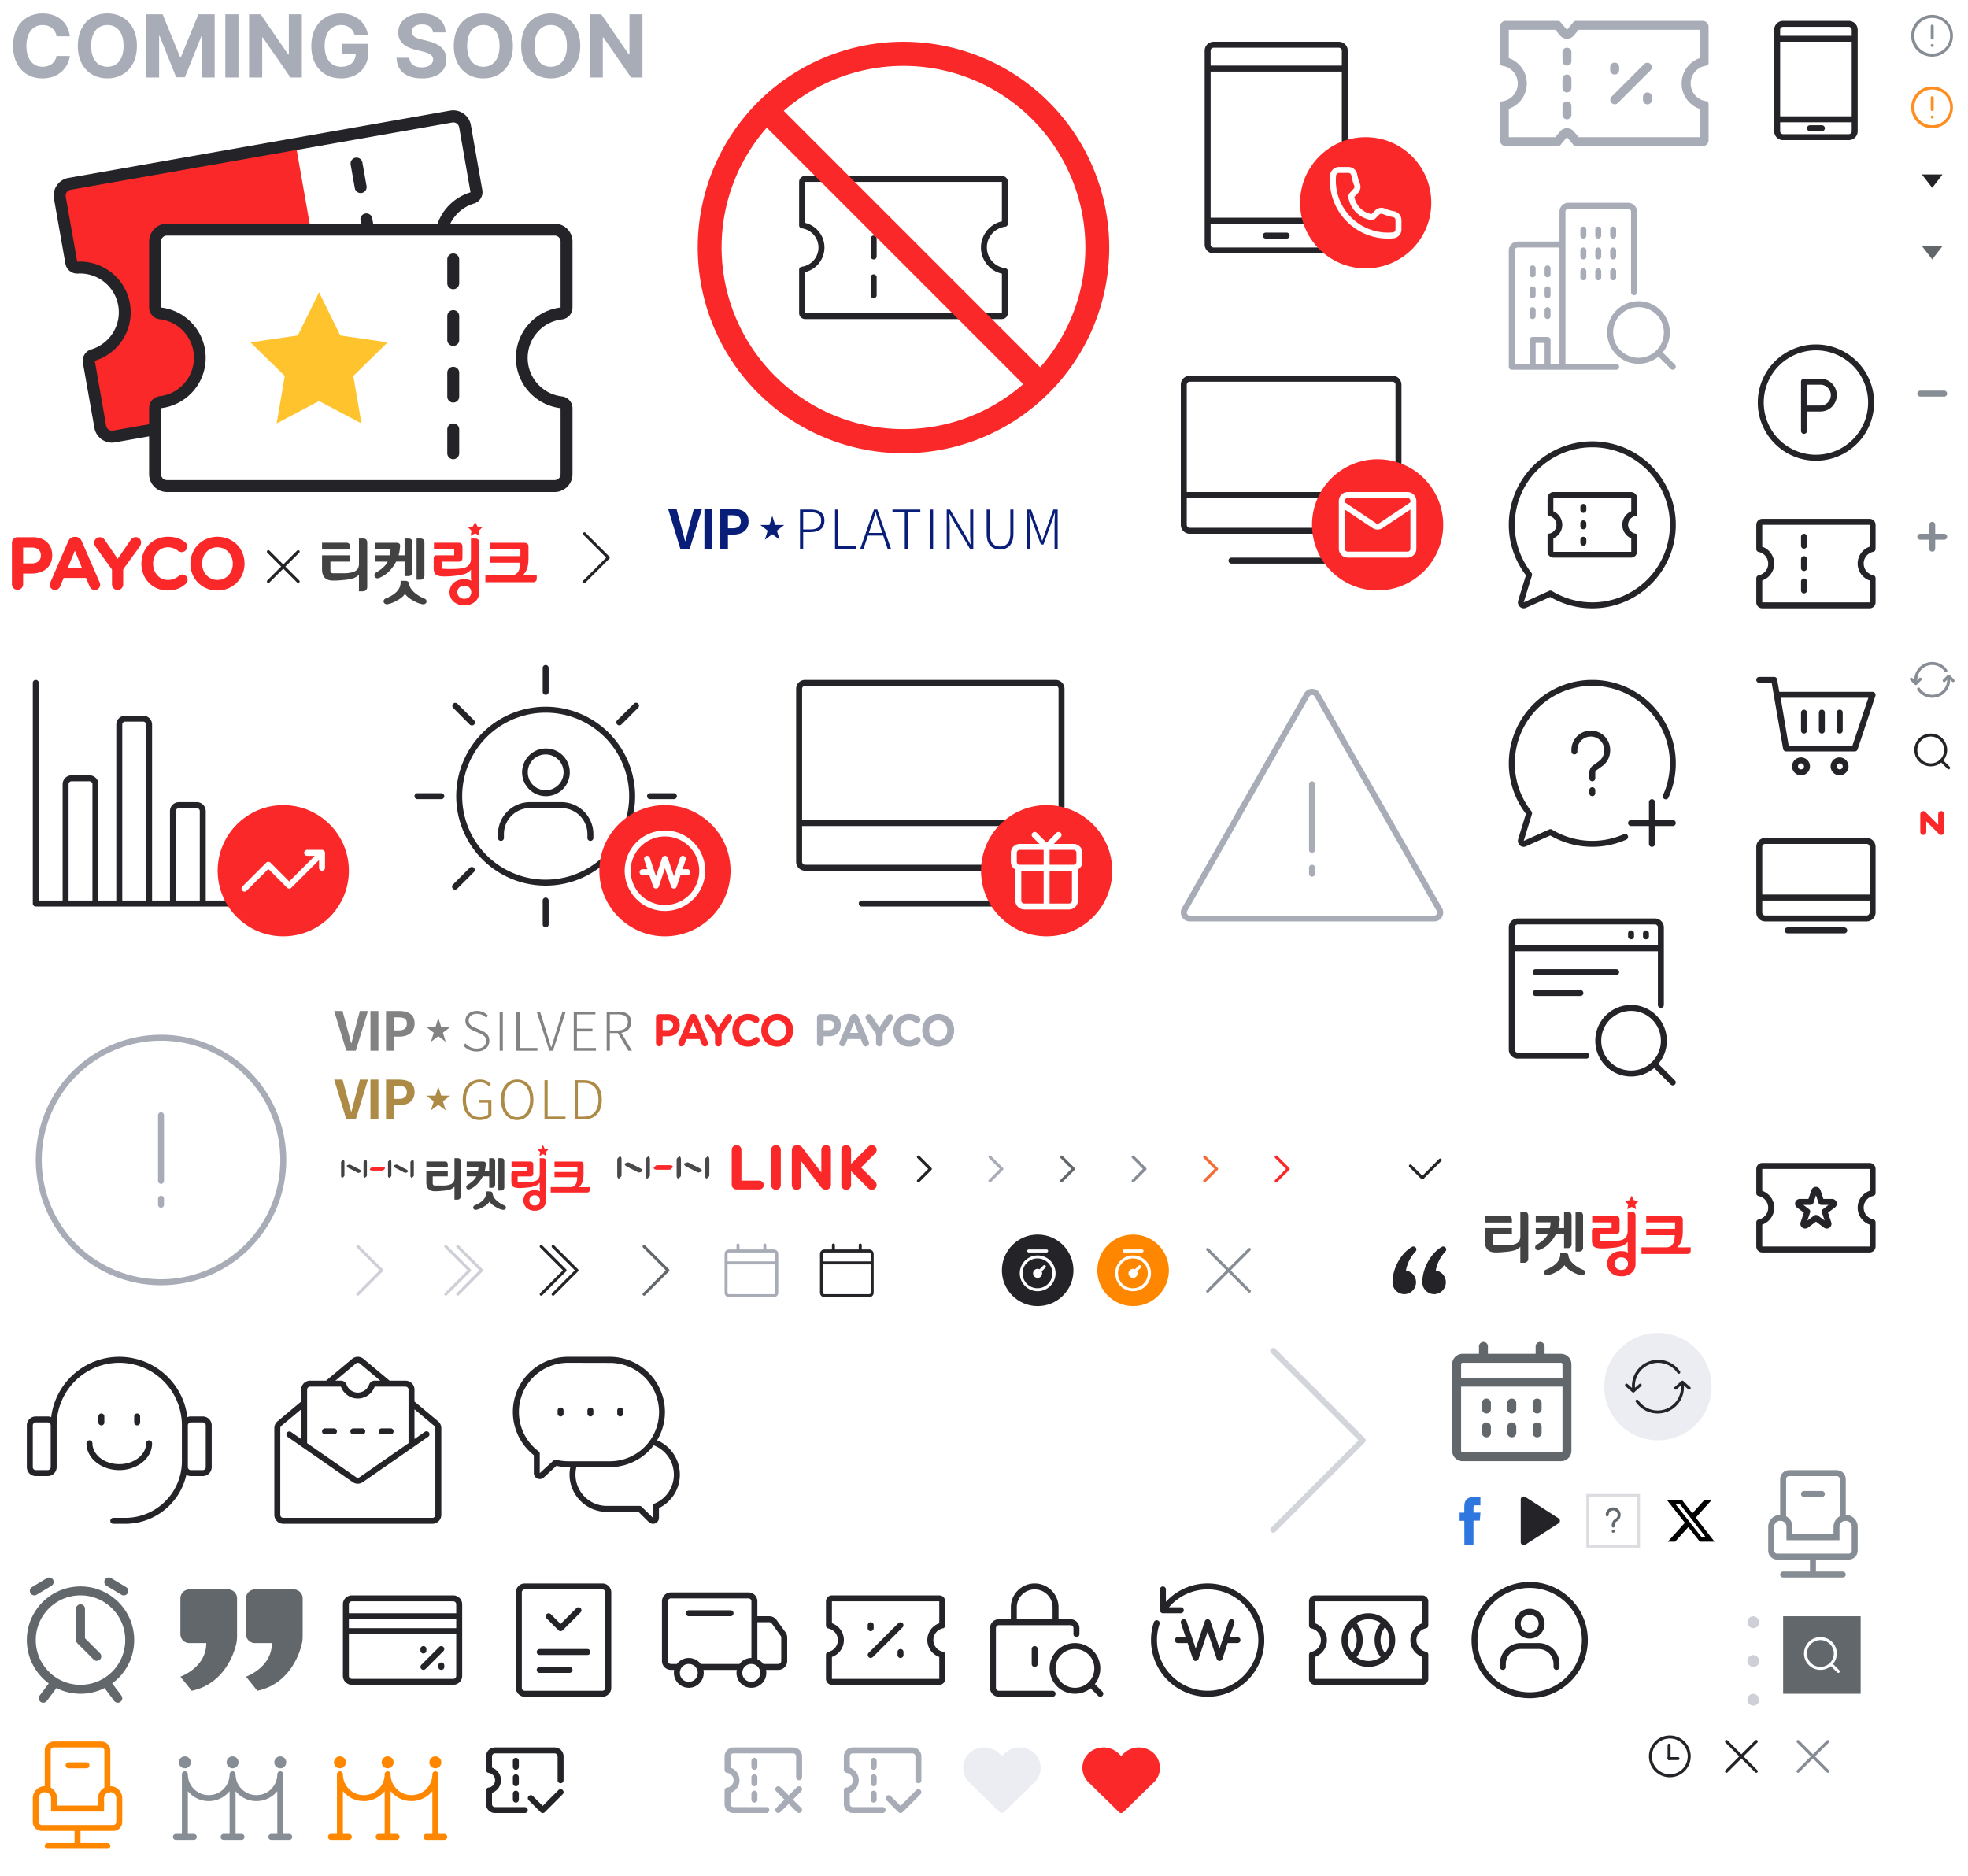 <svg width="660" height="629" xmlns="http://www.w3.org/2000/svg" xmlns:xlink="http://www.w3.org/1999/xlink"><svg width="40" height="40" fill="none" viewBox="-4 -4 40 40" id="allview_reserve" x="540" y="523" xmlns="http://www.w3.org/2000/svg"><path d="M27 20a1 1 0 00-1 1v4a1 1 0 01-1 1h-3.998a1 1 0 000 2H25a2.999 2.999 0 003-3v-4a1 1 0 00-1-1zm-15.996 6H7.005a1 1 0 01-1-1v-4a1 1 0 10-2 0v4a3 3 0 003 3h4a1 1 0 000-2zM25 4h-3.998a1 1 0 000 2H25a1 1 0 011 1v4a1 1 0 102 0V7a3 3 0 00-3-3zM5.006 12a1 1 0 001-1V7a1 1 0 011-1h3.998a1 1 0 000-2H7.005a2.999 2.999 0 00-3 3v4a1 1 0 001 1zm10.997 2.996H7.415l2.3-2.288a1.003 1.003 0 10-1.42-1.418l-4 3.996a1 1 0 000 1.418l4 3.996a1 1 0 001.42 0 .999.999 0 000-1.418l-2.3-2.288h8.588a1 1 0 100-1.998z" fill="#fff"/></svg><svg width="24" height="24" fill="none" viewBox="-4 -4 24 24" id="arrow" x="298" y="380" xmlns="http://www.w3.org/2000/svg"><path d="M6 12.499a.469.469 0 01-.35-.15.48.48 0 010-.7l3.64-3.65-3.64-3.65a.495.495 0 11.7-.7l4 4a.48.48 0 010 .7l-4 4a.47.47 0 01-.35.15z" fill="#242428"/></svg><svg width="24" height="24" fill="none" viewBox="-4 -4 24 24" id="arrow_disabled" x="322" y="380" xmlns="http://www.w3.org/2000/svg"><path d="M6 12.5a.47.47 0 01-.35-.15.481.481 0 010-.7L9.29 8 5.65 4.35a.495.495 0 11.7-.7l4 4a.481.481 0 010 .7l-4 4a.47.47 0 01-.35.15z" fill="#A7ACB6"/></svg><svg width="24" height="24" fill="none" viewBox="-4 -4 24 24" id="arrow_gray" x="346" y="380" xmlns="http://www.w3.org/2000/svg"><path d="M6 12.5a.469.469 0 01-.35-.15.48.48 0 010-.7L9.29 8 5.65 4.35a.495.495 0 11.7-.7l4 4a.481.481 0 010 .7l-4 4a.47.47 0 01-.35.15z" fill="#62676C"/></svg><svg width="24" height="24" fill="none" viewBox="-4 -4 24 24" id="arrow_gray_light" x="370" y="380" xmlns="http://www.w3.org/2000/svg"><path d="M6 12.5a.47.47 0 01-.35-.15.481.481 0 010-.7L9.29 8 5.65 4.35a.495.495 0 11.7-.7l4 4a.481.481 0 010 .7l-4 4a.47.47 0 01-.35.15z" fill="#878D95"/></svg><svg width="32" height="32" fill="none" viewBox="-4 -4 32 32" id="arrow_medium" x="184" y="171" xmlns="http://www.w3.org/2000/svg"><path d="M8 3.5a.47.47 0 01.35.15l8 8.002a.48.48 0 010 .7l-8 8.003a.495.495 0 11-.7-.7l7.64-7.653L7.65 4.35a.48.48 0 010-.7A.47.47 0 018 3.5z" fill="#242428"/></svg><svg width="32" height="32" fill="none" viewBox="-4 -4 32 32" id="arrow_medium_disabled" x="108" y="410" xmlns="http://www.w3.org/2000/svg"><path d="M8 3.5a.47.47 0 01.35.15l8 8.002a.48.48 0 010 .7l-8 8.003a.495.495 0 11-.7-.7l7.64-7.653L7.65 4.35a.48.48 0 010-.7A.47.47 0 018 3.5z" fill="#CFD0D7"/></svg><svg width="32" height="32" fill="none" viewBox="-4 -4 32 32" id="arrow_medium_disabled_double" x="140" y="410" xmlns="http://www.w3.org/2000/svg"><path d="M5.501 3.5a.47.47 0 01.35.15l8 8.002a.48.48 0 010 .7l-8 8.003a.495.495 0 11-.7-.7l7.64-7.653-7.64-7.652a.48.48 0 010-.7.47.47 0 01.35-.15z" fill="#CFD0D7"/><path d="M9.501 3.5a.47.47 0 01.35.15l8 8.002a.48.48 0 010 .7l-8 8.003a.495.495 0 11-.7-.7l7.64-7.653-7.64-7.652a.48.48 0 010-.7.47.47 0 01.35-.15z" fill="#CFD0D7"/></svg><svg width="32" height="32" fill="none" viewBox="-4 -4 32 32" id="arrow_medium_double" x="172" y="410" xmlns="http://www.w3.org/2000/svg"><path d="M5.501 3.5a.47.47 0 01.35.15l8 8.002a.48.48 0 010 .7l-8 8.003a.495.495 0 11-.7-.7l7.64-7.653-7.64-7.652a.48.48 0 010-.7.47.47 0 01.35-.15z" fill="#242428"/><path d="M9.501 3.5a.47.47 0 01.35.15l8 8.002a.48.48 0 010 .7l-8 8.003a.495.495 0 11-.7-.7l7.64-7.653-7.64-7.652a.48.48 0 010-.7.47.47 0 01.35-.15z" fill="#242428"/></svg><svg width="32" height="32" fill="none" viewBox="-4 -4 32 32" id="arrow_medium_gray" x="204" y="410" xmlns="http://www.w3.org/2000/svg"><path d="M8 3.5a.47.47 0 01.35.15l8 8.002a.48.48 0 010 .7l-8 8.003a.495.495 0 11-.7-.7l7.64-7.653L7.65 4.35a.48.48 0 010-.7A.47.47 0 018 3.5z" fill="#62676c"/></svg><svg width="24" height="24" fill="none" viewBox="-4 -4 24 24" id="arrow_orange" x="394" y="380" xmlns="http://www.w3.org/2000/svg"><path d="M6 12.5a.47.47 0 01-.35-.15.481.481 0 010-.7L9.29 8 5.65 4.35a.495.495 0 11.7-.7l4 4a.481.481 0 010 .7l-4 4a.47.47 0 01-.35.15z" fill="#F56C36"/></svg><svg width="24" height="24" fill="none" viewBox="-4 -4 24 24" id="arrow_red" x="418" y="380" xmlns="http://www.w3.org/2000/svg"><path d="M6.002 12.499a.469.469 0 01-.35-.15.48.48 0 010-.7l3.64-3.65-3.64-3.65a.495.495 0 11.7-.7l4 4a.478.478 0 010 .7l-4 4a.47.47 0 01-.35.15z" fill="#FA2828"/></svg><svg width="24" height="24" fill="none" viewBox="-4 -4 24 24" id="arrow_white" x="442" y="380" xmlns="http://www.w3.org/2000/svg"><path d="M6 12.5a.47.47 0 01-.35-.15.481.481 0 010-.7L9.29 8 5.65 4.35a.495.495 0 11.7-.7l4 4a.481.481 0 010 .7l-4 4a.47.47 0 01-.35.15z" fill="#fff"/></svg><svg width="54" height="54" fill="none" viewBox="-4 -4 54 54" id="calender" x="480" y="443" xmlns="http://www.w3.org/2000/svg"><path d="M39.5 7H34V4.5a1.5 1.5 0 10-3 0V7H15V4.5a1.5 1.5 0 10-3 0V7H6.5A3.5 3.5 0 003 10.5v29A3.5 3.5 0 006.5 43h33a3.5 3.5 0 003.5-3.5v-29A3.5 3.5 0 0039.5 7zm-33 3h33a.51.51 0 01.5.5V15H6v-4.5a.51.51 0 01.5-.5zm33 30h-33a.51.51 0 01-.5-.5V18h34v21.5a.51.51 0 01-.5.5z" fill="#62676C"/><path d="M14.5 30a1.5 1.5 0 00-1.5 1.5v2a1.5 1.5 0 103 0v-2a1.5 1.5 0 00-1.5-1.5zm8.5 0a1.5 1.5 0 00-1.5 1.5v2a1.5 1.5 0 103 0v-2A1.5 1.5 0 0023 30zm8.5 0a1.5 1.5 0 00-1.5 1.5v2a1.5 1.5 0 103 0v-2a1.5 1.5 0 00-1.5-1.5zm-17-8a1.5 1.5 0 00-1.5 1.5v2a1.5 1.5 0 103 0v-2a1.5 1.5 0 00-1.5-1.5zm8.5 0a1.5 1.5 0 00-1.5 1.5v2a1.5 1.5 0 103 0v-2A1.5 1.5 0 0023 22zm8.5 0a1.5 1.5 0 00-1.5 1.5v2a1.5 1.5 0 103 0v-2a1.5 1.5 0 00-1.5-1.5z" fill="#62676C"/></svg><svg width="52" height="52" fill="none" viewBox="-4 -4 52 52" id="cancel_reserve_seat" x="582" y="486" xmlns="http://www.w3.org/2000/svg"><path d="M32 20V6c0-1.1-.9-2-2-2H14c-1.1 0-2 .9-2 2v14" stroke="#878D95" stroke-width="2" stroke-miterlimit="10"/><path d="M12 38h20" stroke="#878D95" stroke-width="2" stroke-miterlimit="10" stroke-linecap="round"/><path d="M22 38v-6" stroke="#878D95" stroke-width="2" stroke-miterlimit="10"/><path d="M19 11h6" stroke="#878D95" stroke-width="2" stroke-miterlimit="10" stroke-linecap="round"/><path d="M29.898 22v3.5H14.112V22c0-1.66-1.35-3-3.02-3h-.07A3.007 3.007 0 008 22v8c0 1.1.9 2 2.01 2h23.98c1.11 0 2.01-.9 2.01-2v-8c0-1.66-1.35-3-3.021-3h-.07a3.005 3.005 0 00-3.011 3z" stroke="#878D95" stroke-width="2" stroke-miterlimit="10"/></svg><svg width="52" height="52" fill="none" viewBox="-4 -4 52 52" id="cancel_reserve_seat_selected" y="577" xmlns="http://www.w3.org/2000/svg"><path d="M32 20V6c0-1.1-.9-2-2-2H14c-1.1 0-2 .9-2 2v14" stroke="#FF8700" stroke-width="2" stroke-miterlimit="10"/><path d="M12 38h20" stroke="#FF8700" stroke-width="2" stroke-miterlimit="10" stroke-linecap="round"/><path d="M22 38v-6" stroke="#FF8700" stroke-width="2" stroke-miterlimit="10"/><path d="M19 11h6" stroke="#FF8700" stroke-width="2" stroke-miterlimit="10" stroke-linecap="round"/><path d="M29.898 22v3.5H14.112V22c0-1.66-1.35-3-3.02-3h-.07A3.007 3.007 0 008 22v8c0 1.1.9 2 2.01 2h23.98c1.11 0 2.01-.9 2.01-2v-8c0-1.66-1.35-3-3.021-3h-.07a3.005 3.005 0 00-3.011 3z" stroke="#FF8700" stroke-width="2" stroke-miterlimit="10"/></svg><svg width="52" height="52" fill="none" viewBox="-4 -4 52 52" id="cancel_reserve_zone" x="52" y="577" xmlns="http://www.w3.org/2000/svg"><path d="M6 12a2 2 0 100-4 2 2 0 000 4zm16 0a2 2 0 100-4 2 2 0 000 4zm16 0a2 2 0 100-4 2 2 0 000 4z" fill="#878D95"/><path fill-rule="evenodd" clip-rule="evenodd" d="M7 14a1 1 0 10-2 0v20H3a1 1 0 100 2h6a1 1 0 100-2H7V19.657A8.983 8.983 0 0014 23a8.983 8.983 0 007-3.343V34h-2a1 1 0 100 2h6a1 1 0 100-2h-2V19.657A8.983 8.983 0 0030 23a8.983 8.983 0 007-3.343V34h-2a1 1 0 100 2h6a1 1 0 100-2h-2V14a1 1 0 10-2 0 7 7 0 11-14 0 1 1 0 10-2 0 7 7 0 11-14 0z" fill="#878D95"/></svg><svg width="52" height="52" fill="none" viewBox="-4 -4 52 52" id="cancel_reserve_zone_selected" x="104" y="577" xmlns="http://www.w3.org/2000/svg"><path d="M6 12a2 2 0 100-4 2 2 0 000 4zm16 0a2 2 0 100-4 2 2 0 000 4zm16 0a2 2 0 100-4 2 2 0 000 4z" fill="#FF8700"/><path fill-rule="evenodd" clip-rule="evenodd" d="M7 14a1 1 0 10-2 0v20H3a1 1 0 100 2h6a1 1 0 100-2H7V19.657A8.983 8.983 0 0014 23a8.983 8.983 0 007-3.343V34h-2a1 1 0 100 2h6a1 1 0 100-2h-2V19.657A8.983 8.983 0 0030 23a8.983 8.983 0 007-3.343V34h-2a1 1 0 100 2h6a1 1 0 100-2h-2V14a1 1 0 10-2 0 7 7 0 11-14 0 1 1 0 10-2 0 7 7 0 11-14 0z" fill="#FF8700"/></svg><svg width="32" height="32" fill="none" viewBox="-4 -4 32 32" id="casting_calender" x="236" y="410" xmlns="http://www.w3.org/2000/svg"><path fill-rule="evenodd" clip-rule="evenodd" d="M7.5 3a.5.5 0 01.5.5V5h8V3.5a.5.5 0 011 0V5h2.5A1.5 1.5 0 0121 6.5v13a1.5 1.5 0 01-1.5 1.5h-15A1.5 1.5 0 013 19.5v-13A1.5 1.5 0 014.5 5H7V3.5a.5.5 0 01.5-.5zm9 3h-12a.5.5 0 00-.5.5V9h16V6.5a.5.5 0 00-.5-.5h-3zM4 10v9.5a.5.5 0 00.5.5h15a.5.5 0 00.5-.5V10H4z" fill="#A7ACB6"/></svg><svg width="32" height="32" fill="none" viewBox="-4 -4 32 32" id="casting_calender_on" x="268" y="410" xmlns="http://www.w3.org/2000/svg"><path fill-rule="evenodd" clip-rule="evenodd" d="M7.5 3a.5.5 0 01.5.5V5h8V3.5a.5.5 0 011 0V5h2.5A1.5 1.5 0 0121 6.5v13a1.5 1.5 0 01-1.5 1.5h-15A1.5 1.5 0 013 19.5v-13A1.5 1.5 0 014.5 5H7V3.5a.5.5 0 01.5-.5zm9 3h-12a.5.5 0 00-.5.5V9h16V6.5a.5.5 0 00-.5-.5h-3zM4 10v9.5a.5.5 0 00.5.5h15a.5.5 0 00.5-.5V10H4z" fill="#242428"/></svg><svg width="32" height="32" fill="none" viewBox="-4 -4 32 32" id="check" x="300" y="410" xmlns="http://www.w3.org/2000/svg"><path fill-rule="evenodd" clip-rule="evenodd" d="M21.7 6.286a1 1 0 01.014 1.415l-10.8 11a1 1 0 01-1.428 0l-7.2-7.334a1 1 0 011.428-1.4l6.486 6.606L20.286 6.299a1 1 0 011.415-.013z" fill="#fff"/></svg><svg width="24" height="24" fill="none" viewBox="-4 -4 24 24" id="checked" x="466" y="380" xmlns="http://www.w3.org/2000/svg"><path d="M3 7l4 4 6-6" stroke="#242428" stroke-miterlimit="10" stroke-linecap="round" stroke-linejoin="round"/></svg><svg width="54" height="54" fill="none" viewBox="-4 -4 54 54" id="clock" y="523" xmlns="http://www.w3.org/2000/svg"><path fill-rule="evenodd" clip-rule="evenodd" d="M13.786 2.728a1.5 1.5 0 01-.514 2.058l-5 3a1.5 1.5 0 01-1.544-2.572l5-3a1.5 1.5 0 012.058.514zM14.7 39.4a1.5 1.5 0 00.187-.328A17.925 17.925 0 0023 41c2.919 0 5.675-.694 8.113-1.928a1.5 1.5 0 00.187.328l3 4a1.5 1.5 0 102.4-1.8l-3-4a1.536 1.536 0 00-.063-.078C38.102 34.247 41 28.962 41 23c0-9.94-8.059-18-18-18S5 13.06 5 23c0 5.962 2.898 11.247 7.363 14.522a1.536 1.536 0 00-.063.078l-3 4a1.5 1.5 0 102.4 1.8l3-4zM33.272 2.214a1.5 1.5 0 10-1.544 2.572l5 3a1.5 1.5 0 101.544-2.572l-5-3zM23 8C14.716 8 8 14.716 8 23c0 8.285 6.716 15 15 15 8.284 0 15-6.715 15-15 0-8.284-6.716-15-15-15zm1.5 4.5a1.5 1.5 0 00-3 0V23c0 .398.158.78.44 1.06l5.5 5.5a1.5 1.5 0 002.12-2.12l-5.06-5.061V12.5z" fill="#62676C"/></svg><svg width="32" height="32" fill="none" viewBox="-4 -4 32 32" id="clock_bg_black" x="332" y="410" xmlns="http://www.w3.org/2000/svg"><circle cx="12" cy="12" r="12" fill="#242428"/><path d="M12 7a6 6 0 100 12 6 6 0 000-12zm0 11a5 5 0 110-9.999A5 5 0 0112 18zM9 6h6a.5.5 0 100-1H9a.5.5 0 000 1z" fill="#fff"/><path d="M13.9 10.39l-1.26 1.26a1.52 1.52 0 10.71.71l1.26-1.26a.502.502 0 10-.71-.71z" fill="#fff"/></svg><svg width="32" height="32" fill="none" viewBox="-4 -4 32 32" id="clock_bg_orange" x="364" y="410" xmlns="http://www.w3.org/2000/svg"><circle cx="12" cy="12" r="12" fill="#FF8700"/><path d="M12 7a6 6 0 100 12 6 6 0 000-12zm0 11a5 5 0 110-9.999A5 5 0 0112 18zM9 6h6a.5.5 0 100-1H9a.5.5 0 000 1z" fill="#fff"/><path d="M13.9 10.39l-1.26 1.26a1.52 1.52 0 10.71.71l1.26-1.26a.502.502 0 10-.71-.71z" fill="#fff"/></svg><svg width="24" height="24" fill="none" viewBox="-4 -4 24 24" id="clock_black" x="548" y="577" xmlns="http://www.w3.org/2000/svg"><path d="M8 2a6 6 0 110 12A6 6 0 018 2zm0-1a7 7 0 100 14A7 7 0 008 1z" fill="#242428"/><path d="M7.75 3.75a.5.5 0 01.5.5v5h-.5a.5.5 0 01-.5-.5v-4.5a.5.5 0 01.5-.5z" fill="#242428"/><path d="M11.25 8.75a.5.5 0 01-.5.5h-3a.5.5 0 01-.5-.5v-.5h3.5a.5.5 0 01.5.5z" fill="#242428"/></svg><svg width="24" height="24" fill="none" viewBox="-4 -4 24 24" id="close" x="572" y="577" xmlns="http://www.w3.org/2000/svg"><path d="M13 3L3 13m10 0L3 3" stroke="#242428" stroke-linecap="round" stroke-linejoin="round"/></svg><svg width="32" height="32" fill="none" viewBox="-4 -4 32 32" id="close_gray" x="396" y="410" xmlns="http://www.w3.org/2000/svg"><path d="M12.71 11.995l6.64-6.65a.495.495 0 00-.7-.7L12 11.285l-6.65-6.64a.495.495 0 10-.7.7l6.64 6.65-6.64 6.65a.48.48 0 000 .7.48.48 0 00.7 0l6.65-6.64 6.65 6.64a.481.481 0 00.7 0 .481.481 0 000-.7l-6.64-6.65z" fill="#878D95"/></svg><svg width="24" height="24" fill="none" viewBox="-4 -4 24 24" id="close_gray_dark" x="596" y="577" xmlns="http://www.w3.org/2000/svg"><path d="M13 3L3 13m10 0L3 3" stroke="#878D95" stroke-linecap="round" stroke-linejoin="round"/></svg><svg width="32" height="32" fill="none" viewBox="-4 -4 32 32" id="close_white" x="428" y="410" xmlns="http://www.w3.org/2000/svg"><path d="M12.71 11.995l6.64-6.65a.495.495 0 00-.7-.7L12 11.285l-6.65-6.64a.495.495 0 10-.7.7l6.64 6.65-6.64 6.65a.48.48 0 000 .7.48.48 0 00.7 0l6.65-6.64 6.65 6.64a.481.481 0 00.7 0 .481.481 0 000-.7l-6.64-6.65z" fill="#fff"/></svg><svg width="220" height="31" fill="none" viewBox="-4 -4 220 31" id="coming_soon_text" xmlns="http://www.w3.org/2000/svg"><path d="M14.967 8.172h4.453C18.834 3.294 15.143.496 10.25.496 4.654.496.377 4.466.377 11.395c0 6.899 4.204 10.898 9.873 10.898 5.39 0 8.686-3.574 9.17-7.5l-4.453-.03c-.425 2.3-2.241 3.619-4.658 3.633-3.238-.014-5.45-2.431-5.45-7.002 0-4.467 2.183-6.987 5.479-7.001 2.476.014 4.277 1.435 4.629 3.779zm26.953 3.223c0-6.93-4.292-10.899-9.902-10.899-5.655 0-9.932 3.97-9.932 10.899 0 6.899 4.277 10.898 9.932 10.898 5.61 0 9.902-3.97 9.902-10.898zm-15.352 0c0-4.541 2.154-6.988 5.45-7.002 3.266.014 5.434 2.46 5.42 7.002.014 4.526-2.154 6.987-5.42 7.002-3.296-.015-5.45-2.476-5.45-7.002zM45.084.789V22h4.277V8.055h.176l5.537 13.857h2.93L63.54 8.113h.176V22h4.277V.79h-5.45l-5.888 14.384h-.234L50.533.789h-5.449zm30.879 0h-4.395V22h4.395V.79zm21.27 0h-4.366v13.477h-.205L83.404.789h-3.867V22h4.395V8.523h.175L93.424 22h3.808V.79zm17.665 6.826h4.454c-.586-4.175-4.263-7.119-9.053-7.119-5.596 0-9.903 4.043-9.903 10.928 0 6.709 4.043 10.869 9.991 10.869 5.346 0 9.17-3.398 9.17-8.965v-2.637h-8.848v3.311h4.6c-.059 2.666-1.861 4.38-4.893 4.394-3.384-.014-5.537-2.548-5.537-7.03 0-4.454 2.226-6.959 5.508-6.973 2.314.014 3.911 1.23 4.511 3.222zm26.309-.761h4.219c-.059-3.75-3.15-6.358-7.852-6.358-4.643 0-8.042 2.564-8.027 6.416 0 3.106 2.197 4.893 5.771 5.772l2.315.556c2.314.572 3.633 1.245 3.633 2.695 0 1.583-1.495 2.667-3.809 2.667-2.344 0-4.043-1.084-4.189-3.223h-4.278c.132 4.556 3.399 6.929 8.526 6.914 5.171.015 8.188-2.476 8.203-6.357-.015-3.53-2.725-5.376-6.358-6.211l-1.904-.47c-1.831-.41-3.413-1.098-3.398-2.636.014-1.406 1.259-2.431 3.486-2.431 2.153 0 3.486.981 3.662 2.666zm26.807 4.54c0-6.928-4.292-10.898-9.903-10.898-5.654 0-9.931 3.97-9.931 10.899 0 6.899 4.277 10.898 9.931 10.898 5.611 0 9.903-3.97 9.903-10.898zm-15.352 0c0-4.54 2.153-6.987 5.449-7.001 3.267.014 5.435 2.46 5.42 7.002.015 4.526-2.153 6.987-5.42 7.002-3.296-.015-5.449-2.476-5.449-7.002zm37.94 0c0-6.928-4.292-10.898-9.903-10.898-5.654 0-9.931 3.97-9.931 10.899 0 6.899 4.277 10.898 9.931 10.898 5.611 0 9.903-3.97 9.903-10.898zm-15.352 0c0-4.54 2.153-6.987 5.449-7.001 3.267.014 5.435 2.46 5.42 7.002.015 4.526-2.153 6.987-5.42 7.002-3.296-.015-5.449-2.476-5.449-7.002zM211.461.79h-4.365v13.477h-.205L197.633.789h-3.867V22h4.394V8.523h.176L207.652 22h3.809V.79z" fill="#A7ACB6"/></svg><svg width="80" height="80" fill="none" viewBox="-4 -4 80 80" id="company" x="494" y="56" xmlns="http://www.w3.org/2000/svg"><path fill-rule="evenodd" clip-rule="evenodd" d="M43 51.5a8.5 8.5 0 1117 0 8.5 8.5 0 01-17 0zM51.5 41C45.701 41 41 45.701 41 51.5S45.701 62 51.5 62c2.54 0 4.868-.901 6.684-2.402l4.109 4.11a1 1 0 001.414-1.415l-4.109-4.109A10.458 10.458 0 0062 51.5C62 45.701 57.299 41 51.5 41z" fill="#A7ACB6"/><path fill-rule="evenodd" clip-rule="evenodd" d="M28 8h20a3 3 0 013 3v27a1 1 0 01-2 0V11a1 1 0 00-1-1H28a1 1 0 00-1 1v51h17a1 1 0 010 2H9a1 1 0 01-1-1V24a3 3 0 013-3h14V11a3 3 0 013-3zM10.293 23.293A1 1 0 0010 24v38h5v-8a1 1 0 011-1h5a1 1 0 011 1v8h3V23H11a1 1 0 00-.707.293zM17 55v7h3v-7h-3zm16.707-38.707A1 1 0 0134 17v2a1 1 0 01-2 0v-2a1 1 0 011.707-.707zM39 17a1 1 0 00-2 0v2a1 1 0 002 0v-2zm4.707-.707A1 1 0 0144 17v2a1 1 0 01-2 0v-2a1 1 0 011.707-.707zM34 24a1 1 0 00-2 0v2a1 1 0 002 0v-2zm4.707-.707A1 1 0 0139 24v2a1 1 0 01-2 0v-2a1 1 0 011.707-.707zM44 24a1 1 0 00-2 0v2a1 1 0 002 0v-2zm-11.707 6.293A1 1 0 0134 31v2a1 1 0 01-2 0v-2a1 1 0 01.293-.707zM38 30a1 1 0 00-1 1v2a1 1 0 002 0v-2a1 1 0 00-1-1zm4.293.293A1 1 0 0144 31v2a1 1 0 01-2 0v-2a1 1 0 01.293-.707zM16 33a1 1 0 001-1v-2a1 1 0 00-2 0v2a1 1 0 001 1zm5.707-.293A1 1 0 0120 32v-2a1 1 0 012 0v2a1 1 0 01-.293.707zM16 40a1 1 0 001-1v-2a1 1 0 00-2 0v2a1 1 0 001 1zm5.707-.293A1 1 0 0120 39v-2a1 1 0 012 0v2a1 1 0 01-.293.707zM16 47a1 1 0 001-1v-2a1 1 0 00-2 0v2a1 1 0 001 1zm5.707-.293A1 1 0 0120 46v-2a1 1 0 012 0v2a1 1 0 01-.293.707z" fill="#A7ACB6"/></svg><svg width="40" height="40" fill="none" viewBox="-4 -4 40 40" id="complet_smart" x="156" y="577" xmlns="http://www.w3.org/2000/svg"><path d="M13 12.5a1 1 0 01-1-1v-2a1 1 0 012 0v2a1 1 0 01-1 1zm0 5.5a1 1 0 01-1-1v-2a1 1 0 012 0v2a1 1 0 01-1 1zm0 5.5a1 1 0 01-1-1v-2a1 1 0 012 0v2a1 1 0 01-1 1z" fill="#242428"/><path d="M16 27H6a3 3 0 01-3-3v-4.55a1 1 0 01.86-1 2.48 2.48 0 000-4.92 1 1 0 01-.86-1V8a3 3 0 013-3h20a3 3 0 013 3v8a1 1 0 11-2 0V8a1 1 0 00-1-1H6a1 1 0 00-1 1v3.77a4.48 4.48 0 010 8.46V24a1 1 0 001 1h10a1 1 0 010 2z" fill="#242428"/><path fill-rule="evenodd" clip-rule="evenodd" d="M28.707 19.293a1 1 0 010 1.414l-6 6a1 1 0 01-1.414 0l-4-4a1 1 0 011.414-1.414L22 24.586l5.293-5.293a1 1 0 011.414 0z" fill="#242428"/></svg><svg width="32" height="32" fill="none" viewBox="-4 -4 32 32" id="double_mark" x="460" y="410" xmlns="http://www.w3.org/2000/svg"><path d="M17 20a4 4 0 00.51-7.95 12.48 12.48 0 013.2-6.34.999.999 0 00-1.21-1.57C15.79 6.28 13 11.38 13 16a4 4 0 004 4zM7 20a4 4 0 00.51-7.95 12.48 12.48 0 013.2-6.34.999.999 0 00-1.21-1.57C5.79 6.28 3 11.38 3 16a4 4 0 004 4z" fill="#242428"/></svg><svg width="54" height="54" fill="none" viewBox="-4 -4 54 54" id="double_mark_gray" x="54" y="523" xmlns="http://www.w3.org/2000/svg"><path d="M27.5 6h13a3 3 0 013 3v12.775a11.635 11.635 0 01-.4 3C42.1 28.672 38.5 37.84 28.3 40l-3.8-4.739s8.68-2.999 8.68-11.256H27.5a3 3 0 01-3-3V9a2.999 2.999 0 013-3zm-22 0h13a3 3 0 013 3v12.775a11.635 11.635 0 01-.4 3C20.1 28.672 16.5 37.84 6.3 40l-3.8-4.739s8.68-2.999 8.68-11.256H5.5a3 3 0 01-3-3V9a2.999 2.999 0 013-3z" fill="#62676C"/></svg><svg width="40" height="40" fill="none" viewBox="-4 -4 40 40" id="down_smart" x="196" y="577" xmlns="http://www.w3.org/2000/svg"><path fill-rule="evenodd" clip-rule="evenodd" d="M25 17a1 1 0 10-2 0v6.586l-2.293-2.293a1 1 0 00-1.414 1.414l4 4a1 1 0 001.414 0l4-4a1 1 0 00-1.414-1.414L25 23.586V17z" fill="#fff"/><path d="M13 12.5a1 1 0 01-1-1v-2a1 1 0 012 0v2a1 1 0 01-1 1zm0 5.5a1 1 0 01-1-1v-2a1 1 0 012 0v2a1 1 0 01-1 1zm0 5.5a1 1 0 01-1-1v-2a1 1 0 012 0v2a1 1 0 01-1 1z" fill="#fff"/><path d="M17 27H6a3 3 0 01-3-3v-4.55a1 1 0 01.86-1 2.48 2.48 0 000-4.92 1 1 0 01-.86-1V8a3 3 0 013-3h20a3 3 0 013 3v7a1 1 0 11-2 0V8a1 1 0 00-1-1H6a1 1 0 00-1 1v3.77a4.48 4.48 0 010 8.46V24a1 1 0 001 1h11a1 1 0 010 2z" fill="#fff"/></svg><svg width="40" height="40" fill="none" viewBox="-4 -4 40 40" id="error_smart" x="236" y="577" xmlns="http://www.w3.org/2000/svg"><path fill-rule="evenodd" clip-rule="evenodd" d="M28.707 19.707a1 1 0 00-1.414-1.414L24.5 21.086l-2.793-2.793a1 1 0 00-1.414 1.414l2.793 2.793-2.793 2.793a1 1 0 001.414 1.414l2.793-2.793 2.793 2.793a1 1 0 001.414-1.414L25.914 22.5l2.793-2.793z" fill="#A7ACB6"/><path d="M13 12.5a1 1 0 01-1-1v-2a1 1 0 012 0v2a1 1 0 01-1 1zm0 5.5a1 1 0 01-1-1v-2a1 1 0 012 0v2a1 1 0 01-1 1zm0 5.5a1 1 0 01-1-1v-2a1 1 0 012 0v2a1 1 0 01-1 1z" fill="#A7ACB6"/><path d="M17 27H6a3 3 0 01-3-3v-4.55a1 1 0 01.86-1 2.48 2.48 0 000-4.92 1 1 0 01-.86-1V8a3 3 0 013-3h20a3 3 0 013 3v7a1 1 0 11-2 0V8a1 1 0 00-1-1H6a1 1 0 00-1 1v3.77a4.48 4.48 0 010 8.46V24a1 1 0 001 1h11a1 1 0 010 2z" fill="#A7ACB6"/></svg><svg width="108" height="108" fill="none" viewBox="-4 -4 108 108" id="etc_call" x="386" xmlns="http://www.w3.org/2000/svg"><path d="M41.5 76h-7a1 1 0 010-2h7a1 1 0 010 2z" fill="#242428"/><path d="M59 10H17a3 3 0 00-3 3v65a3 3 0 003 3h42a3 3 0 003-3V13a3 3 0 00-3-3zM16 20h44v49H16V20zm1-8h42a1 1 0 011 1v5H16v-5a1 1 0 011-1zm42 67H17a1 1 0 01-1-1v-7h44v7a1 1 0 01-1 1z" fill="#242428"/><path d="M68 86c12.15 0 22-9.85 22-22s-9.85-22-22-22-22 9.85-22 22 9.85 22 22 22z" fill="#FA2828"/><path d="M75.43 76a19.203 19.203 0 01-3.77-.37 19.52 19.52 0 01-15.3-15.31c-.36-1.86-.45-3.764-.27-5.65a3 3 0 013-2.67h3.12a3 3 0 012.94 2.46 15.66 15.66 0 00.9 3.07 3 3 0 01-.58 3.14l-1.29 1.39.22.73a7.191 7.191 0 004.82 4.82l.7.21 1.25-1.24a2.94 2.94 0 013.24-.65c1.011.418 2.064.73 3.14.93A3 3 0 0180 69.8v3.12a3 3 0 01-2.67 3c-.63.08-1.27.08-1.9.08zM59.08 54a1 1 0 00-1 .87c-.16 1.693-.08 3.4.24 5.07a17.52 17.52 0 0013.73 13.73c1.672.327 3.383.412 5.08.25a1 1 0 00.87-1V69.8a1 1 0 00-.82-1 17.483 17.483 0 01-3.55-1.06 1 1 0 00-1.06.22l-1.24 1.24a2 2 0 01-2 .51l-.71-.22a9.17 9.17 0 01-6.16-6.16l-.21-.72a2 2 0 01.45-1.94l1.28-1.39a1 1 0 00.2-1 17.404 17.404 0 01-1-3.46 1 1 0 00-1-.83l-3.1.01z" fill="#fff"/></svg><svg width="108" height="108" fill="none" viewBox="-4 -4 108 108" id="etc_email" x="386" y="108" xmlns="http://www.w3.org/2000/svg"><path d="M77 14H9a3 3 0 00-3 3v47a3 3 0 003 3h68a3 3 0 003-3V17a3 3 0 00-3-3zM9 16h68a1 1 0 011 1v36H8V17a1 1 0 011-1zm68 49H9a1 1 0 01-1-1v-9h70v9a1 1 0 01-1 1zM63 77H23a1 1 0 010-2h40a1 1 0 010 2z" fill="#242428"/><path d="M72 86c12.15 0 22-9.85 22-22s-9.85-22-22-22-22 9.85-22 22 9.85 22 22 22z" fill="#FA2828"/><path d="M82 53H62a3 3 0 00-3 3v16a3 3 0 003 3h20a3 3 0 003-3V56a3 3 0 00-3-3zm-21 3a1 1 0 011-1h20a1 1 0 011 1v.46l-10.44 7a1 1 0 01-1.11 0l-10.45-7V56zm21 17H62a1 1 0 01-1-1V58.87l9.34 6.22a3 3 0 003.32 0L83 58.87V72a1 1 0 01-1 1z" fill="#fff"/></svg><svg width="108" height="108" fill="none" viewBox="-4 -4 108 108" id="etc_warnning" x="386" y="216" xmlns="http://www.w3.org/2000/svg"><path d="M90.95 89H9.05a2.996 2.996 0 01-2.637-4.515l40.95-71.912a2.997 2.997 0 015.274 0l40.95 71.912a2.996 2.996 0 01-2.637 4.514zM49.1 13.611L8.151 85.524a.999.999 0 000 .999.999.999 0 00.9.509H90.95a.999.999 0 00.899-.51 1 1 0 000-.998l-40.95-71.912a.998.998 0 00-1.798 0z" fill="#A7ACB6"/><path d="M51 43a1 1 0 10-2 0v22a1 1 0 102 0V43zm0 28a1 1 0 10-2 0v2a1 1 0 102 0v-2z" fill="#A7ACB6"/></svg><svg width="26" height="26" fill="none" viewBox="-4 -4 26 26" id="facebook" x="480" y="497" xmlns="http://www.w3.org/2000/svg"><path d="M7.102 17h3.046V8.935h2.125l.227-2.699h-2.352V4.695c0-.64.124-.888.688-.888h1.643V1h-2.104C8.106 1 7.082 2.062 7.082 4.076v2.182H5.5v2.735h1.582L7.102 17z" fill="#3076DF"/></svg><svg width="40" height="40" fill="none" viewBox="-4 -4 40 40" id="gcomplet_smart" x="276" y="577" xmlns="http://www.w3.org/2000/svg"><path d="M13 12.5a1 1 0 01-1-1v-2a1 1 0 012 0v2a1 1 0 01-1 1zm0 5.5a1 1 0 01-1-1v-2a1 1 0 012 0v2a1 1 0 01-1 1zm0 5.5a1 1 0 01-1-1v-2a1 1 0 012 0v2a1 1 0 01-1 1z" fill="#A7ACB6"/><path d="M16 27H6a3 3 0 01-3-3v-4.55a1 1 0 01.86-1 2.48 2.48 0 000-4.92 1 1 0 01-.86-1V8a3 3 0 013-3h20a3 3 0 013 3v8a1 1 0 11-2 0V8a1 1 0 00-1-1H6a1 1 0 00-1 1v3.77a4.48 4.48 0 010 8.46V24a1 1 0 001 1h10a1 1 0 010 2z" fill="#A7ACB6"/><path fill-rule="evenodd" clip-rule="evenodd" d="M28.707 19.293a1 1 0 010 1.414l-6 6a1 1 0 01-1.414 0l-4-4a1 1 0 011.414-1.414L22 24.586l5.293-5.293a1 1 0 011.414 0z" fill="#A7ACB6"/></svg><svg width="12" height="38" fill="none" viewBox="-4 -4 12 38" id="guide_dsc" x="582" y="538" xmlns="http://www.w3.org/2000/svg"><rect width="4" height="4" rx="2" fill="#CFD0D7"/><rect y="26" width="4" height="4" rx="2" fill="#CFD0D7"/><rect y="13" width="4" height="4" rx="2" fill="#CFD0D7"/></svg><svg width="40" height="40" fill="none" viewBox="-4 -4 40 40" id="heart" x="316" y="577" xmlns="http://www.w3.org/2000/svg"><path d="M26.273 6.407a7.387 7.387 0 00-9.573.77l-.71.699-.71-.7a7.386 7.386 0 00-9.572-.769 6.783 6.783 0 00-.64 10.299l4.347 4.265 5.876 5.744a1 1 0 001.399 0l5.875-5.744 4.347-4.235a6.783 6.783 0 00-.64-10.329z" fill="#ECEDF2"/></svg><svg width="40" height="40" fill="none" viewBox="-4 -4 40 40" id="heart_solid" x="356" y="577" xmlns="http://www.w3.org/2000/svg"><path d="M26.273 6.407a7.387 7.387 0 00-9.573.77l-.71.699-.71-.7a7.386 7.386 0 00-9.572-.769 6.783 6.783 0 00-.64 10.299l4.347 4.265 5.876 5.744a1 1 0 001.399 0l5.875-5.744 4.347-4.235a6.783 6.783 0 00-.64-10.329z" fill="#FA2828"/></svg><svg width="54" height="54" fill="none" viewBox="-4 -4 54 54" id="help_card" x="108" y="523" xmlns="http://www.w3.org/2000/svg"><path fill-rule="evenodd" clip-rule="evenodd" d="M5 11a1 1 0 011-1h34a1 1 0 011 1v3H5v-3zm0 5h36v3H5v-3zm-2 4v-9a3 3 0 013-3h34a3 3 0 013 3v24a3 3 0 01-3 3H6a3 3 0 01-3-3V20zm38 1v14a1 1 0 01-1 1H6a1 1 0 01-1-1V21h36zM30.707 32.707l6-6a1 1 0 00-1.414-1.414l-6 6a1 1 0 001.414 1.414zM31 26a1 1 0 10-2 0v.5a1 1 0 102 0V26zm6 5.5v.5a1 1 0 11-2 0v-.5a1 1 0 112 0z" fill="#242428"/></svg><svg width="54" height="54" fill="none" viewBox="-4 -4 54 54" id="help_check_inquiry" x="162" y="523" xmlns="http://www.w3.org/2000/svg"><path d="M36 4H10a3 3 0 00-3 3v32a3 3 0 003 3h26a3 3 0 003-3V7a3 3 0 00-3-3zm1 35a1 1 0 01-1 1H10a1 1 0 01-1-1V7a1 1 0 011-1h26a1 1 0 011 1v32z" fill="#242428"/><path d="M31 26H15a1 1 0 000 2h16a1 1 0 000-2zm-6 6H15a1 1 0 000 2h10a1 1 0 000-2z" fill="#242428"/><path fill-rule="evenodd" clip-rule="evenodd" d="M28.707 12.293a1 1 0 010 1.414l-6 6a1 1 0 01-1.414 0l-4-4a1 1 0 011.414-1.414L22 17.586l5.293-5.293a1 1 0 011.414 0z" fill="#242428"/></svg><svg width="80" height="80" fill="none" viewBox="-4 -4 80 80" id="help_consult" x="494" y="136" xmlns="http://www.w3.org/2000/svg"><path fill-rule="evenodd" clip-rule="evenodd" d="M13 64a2 2 0 01-1.87-2.57l2.61-8.52A27.66 27.66 0 018 36a28 28 0 1113.91 24.2l-8.15 3.63c-.24.105-.498.163-.76.17zm23-54a26 26 0 00-26 26 25.69 25.69 0 005.59 16.09 1 1 0 01.17.91L13 62l8.56-3.86a.999.999 0 01.93.06 26.002 26.002 0 0039.076-27.058A26 26 0 0036 10zm-3 22a1 1 0 01-1-1v-1a1 1 0 012 0v1a1 1 0 01-1 1zm0 5.5a1 1 0 01-1-1v-1a1 1 0 012 0v1a1 1 0 01-1 1zm-.707 5.208A1 1 0 0034 42v-1a1 1 0 00-2 0v1a1 1 0 00.293.707zm16.75-15.75a.06.06 0 00-.043-.017H23a.06.06 0 00-.06.06v4.46a4.94 4.94 0 010 9.08V45a.06.06 0 00.06.06h26a.06.06 0 00.06-.06v-4.46a4.94 4.94 0 010-9.08V27a.06.06 0 00-.018-.043zM23 25.001h26a2 2 0 012 2v5.53a.5.5 0 01-.41.5 3 3 0 000 5.94.5.5 0 01.41.5V45a2 2 0 01-2 2H23a2 2 0 01-2-2v-5.53a.5.5 0 01.41-.5 3 3 0 000-5.94.5.5 0 01-.41-.5V27a2 2 0 012-2z" fill="#242428"/></svg><svg width="54" height="54" fill="none" viewBox="-4 -4 54 54" id="help_delivery" x="216" y="523" xmlns="http://www.w3.org/2000/svg"><path d="M43.43 20.39l-3-4.15A3 3 0 0038 15h-4v-5a3 3 0 00-3-3H5a3 3 0 00-3 3v20a3 3 0 003 3h1.1a5 5 0 109.8 0h11.2a5 5 0 109.8 0H41a3 3 0 003-3v-7.85a3 3 0 00-.57-1.76zM11 37a3 3 0 110-6 3 3 0 010 6zm17-6H15a5 5 0 00-8 0H5a1 1 0 01-1-1V10a1 1 0 011-1h26a1 1 0 011 1v19a5 5 0 00-4 2zm4 6a3 3 0 110-5.999A3 3 0 0132 37zm10-7a1 1 0 01-1 1h-5a5 5 0 00-2-1.58V17h4a1 1 0 01.81.41l3 4.15a1 1 0 01.19.59V30z" fill="#242428"/><path d="M25 15H11a1 1 0 010-2h14a1 1 0 010 2z" fill="#242428"/></svg><svg width="54" height="54" fill="none" viewBox="-4 -4 54 54" id="help_discount" x="270" y="523" xmlns="http://www.w3.org/2000/svg"><path d="M41 10v7.34a6 6 0 000 11.32V36H5v-7.34a6 6 0 000-11.32V10h36zm0-2H5a2 2 0 00-2 2v8.11a1 1 0 00.83 1 4 4 0 010 7.82 1 1 0 00-.83 1V36a2 2 0 002 2h36a2 2 0 002-2v-8.11a1 1 0 00-.83-1 4 4 0 010-7.82 1 1 0 00.83-1V10a2 2 0 00-2-2z" fill="#242428"/><path fill-rule="evenodd" clip-rule="evenodd" d="M18 17a1 1 0 011 1v1a1 1 0 11-2 0v-1a1 1 0 011-1zm10.707 1.707l-10 10a1 1 0 01-1.414-1.414l10-10a1 1 0 011.414 1.414zM29 28v-1a1 1 0 10-2 0v1a1 1 0 102 0z" fill="#242428"/></svg><svg width="80" height="80" fill="none" viewBox="-4 -4 80 80" id="help_faq" x="494" y="216" xmlns="http://www.w3.org/2000/svg"><path fill-rule="evenodd" clip-rule="evenodd" d="M12.119 63.772A2 2 0 0013 64a2.05 2.05 0 00.76-.19l8.15-3.63a28.06 28.06 0 0025.5 1.38 1 1 0 10-.81-1.83 26.06 26.06 0 01-24.11-1.53 1 1 0 00-.93-.06L13 62l2.76-9a1 1 0 00-.17-.91 26.001 26.001 0 0130.652-39.995A26 26 0 0159.76 46.58a1.001 1.001 0 101.82.82A27.719 27.719 0 0064 36a28 28 0 10-56 0 27.66 27.66 0 005.74 16.91l-2.61 8.52a2 2 0 00.989 2.342zm23.174-22.065A1 1 0 0037 41v-1.88a1 1 0 01.42-.81l1.88-1.35a6.52 6.52 0 002.7-5.28v-.18a6.5 6.5 0 10-13 0v.5a1 1 0 002 0v-.5a4.5 4.5 0 119 0v.18a4.5 4.5 0 01-1.87 3.65l-1.88 1.36A3.001 3.001 0 0035 39.12V41a1 1 0 00.293.707zm0 5A1 1 0 0037 46v-1a1 1 0 00-2 0v1a1 1 0 00.293.707zM63 55h-6v-6a1 1 0 00-2 0v6h-6a1 1 0 000 2h6v6a1 1 0 002 0v-6h6a1 1 0 000-2z" fill="#242428"/></svg><svg width="54" height="54" fill="none" viewBox="-4 -4 54 54" id="help_find_info" x="324" y="523" xmlns="http://www.w3.org/2000/svg"><path fill-rule="evenodd" clip-rule="evenodd" d="M19 6a6 6 0 00-6 6v4h12v-4a6 6 0 00-6-6zm8 10v-4a8 8 0 00-16 0v4H7a3 3 0 00-3 3v20a3 3 0 003 3h18a1 1 0 100-2H7a1 1 0 01-1-1V19a1 1 0 011-1h24a1 1 0 011 1v2a1 1 0 102 0v-2a3 3 0 00-3-3h-4zm-8 9a1 1 0 011 1v5a1 1 0 11-2 0v-5a1 1 0 011-1zm7 7.5a6.5 6.5 0 1113 0 6.5 6.5 0 01-13 0zm6.5-8.5a8.5 8.5 0 105.262 15.176l2.53 2.531a1 1 0 001.415-1.414l-2.531-2.531A8.5 8.5 0 0032.5 24z" fill="#242428"/></svg><svg width="80" height="80" fill="none" viewBox="-4 -4 80 80" id="help_guide" x="494" y="296" xmlns="http://www.w3.org/2000/svg"><path fill-rule="evenodd" clip-rule="evenodd" d="M39 49c0-5.523 4.477-10 10-10s10 4.477 10 10-4.477 10-10 10-10-4.477-10-10zm10-12c-6.627 0-12 5.373-12 12s5.373 12 12 12c2.954 0 5.658-1.067 7.749-2.837l5.544 5.544a1 1 0 001.414-1.414l-5.544-5.544A11.952 11.952 0 0061 49c0-6.627-5.373-12-12-12z" fill="#242428"/><path fill-rule="evenodd" clip-rule="evenodd" d="M57 8H11a3 3 0 00-3 3v41a3 3 0 003 3h23a1 1 0 000-2H11a1 1 0 01-1-1V19h48v18a1 1 0 002 0V11a3 3 0 00-3-3zm-47 9v-6a1 1 0 011-1h46a1 1 0 011 1v6H10zm34 10H17a1 1 0 010-2h27a1 1 0 010 2zm-27 7h15a1 1 0 000-2H17a1 1 0 000 2zm37-19a1 1 0 01-1-1v-1a1 1 0 012 0v1a1 1 0 01-1 1zm-5.707-.293A1 1 0 0050 14v-1a1 1 0 00-2 0v1a1 1 0 00.293.707z" fill="#242428"/></svg><svg width="80" height="80" fill="none" viewBox="-4 -4 80 80" id="help_inquiry" y="443" xmlns="http://www.w3.org/2000/svg"><path fill-rule="evenodd" clip-rule="evenodd" d="M36 10a21 21 0 00-21 21v14a3 3 0 01-3 3H8a3 3 0 01-3-3V31a3 3 0 013-3h4c.414 0 .808.084 1.167.235a23 23 0 0145.666 0A2.991 2.991 0 0160 28h4a3 3 0 013 3v14a3 3 0 01-3 3h-4c-.55 0-1.065-.148-1.508-.406A21 21 0 0138 64h-4a1 1 0 110-2h4a19 19 0 0019-19V31a21 21 0 00-21-21zM12 30a1 1 0 011 1v14a1 1 0 01-1 1H8a1 1 0 01-1-1V31a1 1 0 011-1h4zm47 1v14a1 1 0 001 1h4a1 1 0 001-1V31a1 1 0 00-1-1h-4a1 1 0 00-1 1zm-28-3a1 1 0 10-2 0v2a1 1 0 102 0v-2zm11-1a1 1 0 011 1v2a1 1 0 11-2 0v-2a1 1 0 011-1zM27 37a1 1 0 10-2 0c0 5.17 5.148 9 11 9s11-3.83 11-9a1 1 0 10-2 0c0 3.67-3.812 7-9 7-5.188 0-9-3.33-9-7z" fill="#242428"/></svg><svg width="80" height="80" fill="none" viewBox="-4 -4 80 80" id="help_notice" x="80" y="443" xmlns="http://www.w3.org/2000/svg"><path fill-rule="evenodd" clip-rule="evenodd" d="M36.66 10.24L43.533 16H41.65a2 2 0 00-1.88 1.33 4 4 0 01-7.54 0A2 2 0 0030.35 16h-1.88l6.88-5.76a1 1 0 011.31 0zm-2.6-1.53L25.35 16H20a3 3 0 00-3 3v3.989l-7.93 6.64A3 3 0 008 31.93V61a3 3 0 003 3h50a3 3 0 003-3V31.93a3 3 0 00-1.07-2.3L55 22.998V19a3 3 0 00-3-3h-5.35l-8.71-7.29a3 3 0 00-3.88 0zm-23.7 22.46L17 25.61v9.954l-3.43-2.384a1 1 0 00-1.14 1.64l21.86 15.21a3 3 0 001.71.53 3 3 0 001.71-.56l21.86-15.18a.999.999 0 00-.376-1.839 1 1 0 00-.764.199L55 35.565v-9.956l6.64 5.56a1 1 0 01.36.76V61a1 1 0 01-1 1H11a1 1 0 01-1-1V31.93a1 1 0 01.36-.76zm25.07 17.21L19 36.955V19a1 1 0 011-1h10.34a6 6 0 0011.31 0H52a1 1 0 011 1v17.956L36.57 48.38a1 1 0 01-1.14 0zm-1.637-14.673A1 1 0 0034.5 34h3a1 1 0 000-2h-3a1 1 0 00-.707 1.707zM28 34h-3a1 1 0 010-2h3a1 1 0 110 2zm16 0h3a1 1 0 000-2h-3a1 1 0 100 2z" fill="#242428"/></svg><svg width="80" height="80" fill="none" viewBox="-4 -4 80 80" id="help_personal" x="160" y="443" xmlns="http://www.w3.org/2000/svg"><path fill-rule="evenodd" clip-rule="evenodd" d="M24 25a1 1 0 011 1v1a1 1 0 11-2 0v-1a1 1 0 011-1zm20 0a1 1 0 011 1v1a1 1 0 11-2 0v-1a1 1 0 011-1zm-9 1a1 1 0 10-2 0v1a1 1 0 102 0v-1z" fill="#242428"/><path fill-rule="evenodd" clip-rule="evenodd" d="M16.225 48.83c.252.11.524.168.8.17.5-.002.981-.19 1.349-.53l4.227-3.91c1.287.287 2.6.435 3.918.44h.731a12.521 12.521 0 0012.247 15h10.628l3.46 3.42A1.999 1.999 0 0056.993 62v-3.27a12.498 12.498 0 006.975-12.13 12.502 12.502 0 00-7.588-10.608 18.508 18.508 0 00-2.795-22.574A18.484 18.484 0 0040.51 8H26.519a18.472 18.472 0 00-10.727 3.406 18.49 18.49 0 00-7.054 20.256A18.49 18.49 0 0015.026 41v6a2 2 0 001.199 1.83zm39.011-11.143A18.493 18.493 0 0140.511 45H29.299a10.51 10.51 0 0010.198 13h10.998a1 1 0 01.7.29l3.8 3.71v-3.92a1 1 0 01.61-.91 10.508 10.508 0 006.372-10.147 10.51 10.51 0 00-6.74-9.336zM16.872 13.111A16.474 16.474 0 0126.509 10l14.022.03c4.373 0 8.568 1.738 11.66 4.833a16.505 16.505 0 010 23.334 16.485 16.485 0 01-11.66 4.833H26.539a16.724 16.724 0 01-3.998-.5.998.998 0 00-.91.23L17.015 47v-6.52a1 1 0 00-.4-.8 16.49 16.49 0 01-5.742-18.408 16.49 16.49 0 016-8.161z" fill="#242428"/></svg><svg width="54" height="54" fill="none" viewBox="-4 -4 54 54" id="help_refund" x="378" y="523" xmlns="http://www.w3.org/2000/svg"><path fill-rule="evenodd" clip-rule="evenodd" d="M30.59 7.784A17 17 0 0010.035 12H14a1 1 0 110 2H8a1 1 0 01-1-1V6a1 1 0 012 0v4.15a19 19 0 11-5 12.851 18.75 18.75 0 01.972-5.999 1 1 0 011.896.636A16.75 16.75 0 006 22.998V23A17 17 0 1030.59 7.784zm-15.906 8.267a1 1 0 011.265.633l1.992 5.978c.006.014.01.029.015.044L19 25.838l3.051-9.154a1 1 0 011.898 0L27 25.838l1.044-3.132.015-.044 1.992-5.978a1 1 0 011.898.632L30.387 22H33a1 1 0 110 2h-3.28l-1.771 5.316a1 1 0 01-1.898 0L23 20.162l-3.051 9.154a1 1 0 01-1.898 0L16.28 24H13a1 1 0 110-2h2.613l-1.562-4.684a1 1 0 01.633-1.265z" fill="#242428"/></svg><svg width="54" height="54" fill="none" viewBox="-4 -4 54 54" id="help_sport" x="432" y="523" xmlns="http://www.w3.org/2000/svg"><path d="M41 10v7.34a6 6 0 000 11.32V36H5v-7.34a6 6 0 000-11.32V10h36zm0-2H5a2 2 0 00-2 2v8.11a1 1 0 00.83 1 4 4 0 010 7.82 1 1 0 00-.83 1V36a2 2 0 002 2h36a2 2 0 002-2v-8.11a1 1 0 00-.83-1 4 4 0 010-7.82 1 1 0 00.83-1V10a2 2 0 00-2-2z" fill="#242428"/><path fill-rule="evenodd" clip-rule="evenodd" d="M23 32a9 9 0 110-17.999A9 9 0 0123 32zm0-16a7 7 0 00-4.041 1.285 8.997 8.997 0 010 11.43 7 7 0 008.083 0 9.001 9.001 0 010-11.43A7 7 0 0023 16zm-5.497 11.334a7 7 0 000-8.668 6.999 6.999 0 000 8.668zm11.317-.445a6.98 6.98 0 01-.323.445 7 7 0 010-8.668 7 7 0 01.323 8.223z" fill="#242428"/></svg><svg width="88" height="56" fill="none" viewBox="-4 -4 88 56" id="ico_coupon" x="494" xmlns="http://www.w3.org/2000/svg"><path fill-rule="evenodd" clip-rule="evenodd" d="M72 6v9.51a9 9 0 000 17V42H31.41l-1.61-1.92a3.002 3.002 0 00-4.6 0L23.59 42H8v-9.51a9 9 0 000-17V6h15.59l1.61 1.92a3 3 0 004.6 0L31.41 6H72zm1-3H30.47a1 1 0 00-.77.36L27.5 6l-2.2-2.64a1 1 0 00-.77-.36H7a2 2 0 00-2 2v12.08a1 1 0 00.85 1 6 6 0 010 11.88 1 1 0 00-.85 1V43a2 2 0 002 2h17.53a1 1 0 00.77-.36L27.5 42l2.2 2.64a1 1 0 00.77.36H73a2 2 0 002-2V30.92a1 1 0 00-.85-1 6 6 0 010-11.88 1 1 0 00.85-1V5a2 2 0 00-2-2zM53.44 17.44a1.5 1.5 0 012.12 2.12l-11 11a1.5 1.5 0 01-2.12-2.12l11-11zM56 28.5v1a1.5 1.5 0 01-3 0v-1a1.5 1.5 0 013 0zm-11-10a1.5 1.5 0 00-3 0v1a1.5 1.5 0 003 0v-1zm-16-5a1.5 1.5 0 00-3 0v3a1.5 1.5 0 003 0v-3zM27.5 21a1.5 1.5 0 011.5 1.5v3a1.5 1.5 0 01-3 0v-3a1.5 1.5 0 011.5-1.5zM29 31.5a1.5 1.5 0 00-3 0v3a1.5 1.5 0 003 0v-3z" fill="#A7ACB6"/></svg><svg width="166" height="166" fill="none" viewBox="-4 -4 166 166" id="illegal_img" x="220" xmlns="http://www.w3.org/2000/svg"><path d="M112 57v13.22a9.004 9.004 0 00-7.022 8.78A9 9 0 00112 87.78V101H46V87.26a8.5 8.5 0 000-16.52V57h66zm0-2H46a2 2 0 00-2 2v14.57a1 1 0 00.87 1 6.5 6.5 0 010 12.88 1 1 0 00-.87 1V101a2 2 0 002 2h66a2 2 0 002-2V86.93a1.001 1.001 0 00-.87-1 7 7 0 010-13.9 1.003 1.003 0 00.87-1V57a2 2 0 00-2-2z" fill="#242428"/><path d="M69 83a1 1 0 01-1-1v-6a1 1 0 012 0v6a1 1 0 01-1 1zm0 13a1 1 0 01-1-1v-6a1 1 0 012 0v6a1 1 0 01-1 1z" fill="#242428"/><path d="M79 10a69 69 0 1069 69 69.072 69.072 0 00-69-69zm61 69a60.708 60.708 0 01-15.16 40.18l-86-86A61 61 0 01140 79zM18 79a60.71 60.71 0 0115.16-40.18l86 86A61 61 0 0118 79z" fill="#FA2828"/></svg><svg width="24" height="24" fill="none" viewBox="-4 -4 24 24" id="info" x="636" xmlns="http://www.w3.org/2000/svg"><path d="M8 14a6 6 0 11-.01-12A6 6 0 018 14zm0 1a7 7 0 10-.1-14A7 7 0 008 15z" fill="#878D95"/><path d="M8.5 11.25a.5.5 0 10-1 0 .5.5 0 001 0zm-1-6.5v4a.5.5 0 101 0v-4a.5.5 0 10-1 0z" fill="#878D95"/></svg><svg width="108" height="108" fill="none" viewBox="-4 -4 108 108" id="info_big" y="335" xmlns="http://www.w3.org/2000/svg"><path d="M51 35a1 1 0 10-2 0v22a1 1 0 102 0V35zm0 28a1 1 0 10-2 0v2a1 1 0 102 0v-2z" fill="#A7ACB6"/><path d="M50 10a40 40 0 110 80 40 40 0 010-80zm0-2a42 42 0 100 84 42 42 0 000-84z" fill="#A7ACB6"/></svg><svg width="24" height="24" fill="none" viewBox="-4 -4 24 24" id="info_orange" x="636" y="24" xmlns="http://www.w3.org/2000/svg"><path d="M8.003 14a6 6 0 11-.01-12 6 6 0 01.01 12zm0 1a7 7 0 10-.1-14 7 7 0 00.1 14z" fill="#FF8E20"/><path d="M8.5 11.25a.5.5 0 10-1 0 .5.5 0 001 0zm-1-6.5v4a.5.5 0 101 0v-4a.5.5 0 10-1 0z" fill="#FF8E20"/></svg><svg width="24" height="24" fill="none" viewBox="-4 -4 24 24" id="int_dropdown" x="636" y="48" xmlns="http://www.w3.org/2000/svg"><path d="M8 11L4.536 6.5h6.928L8 11z" fill="#242428"/></svg><svg width="24" height="24" fill="none" viewBox="-4 -4 24 24" id="int_dropdown_darkgray" x="636" y="72" xmlns="http://www.w3.org/2000/svg"><path d="M8 11L4.536 6.5h6.928L8 11z" fill="#62676C"/></svg><svg width="24" height="24" fill="none" viewBox="-4 -4 24 24" id="int_dropdown_w" x="636" y="96" xmlns="http://www.w3.org/2000/svg"><path d="M8 11L4.536 6.5h6.928L8 11z" fill="#fff"/></svg><svg width="95" height="30" fill="none" viewBox="-4 -4 95 30" id="logo_nhn_ticketlink" x="108" y="380" xmlns="http://www.w3.org/2000/svg"><path d="M70.662 1.21L70.088 0l-.578 1.21-1.291.19.93.943-.217 1.325 1.156-.626 1.152.626-.218-1.325.935-.943-1.295-.19zm-.594 3.187h-1.06v5.157c0 1.362-.56 2.213-1.68 2.55-.737.212-1.923.318-3.574.318-.61 0-1.426-.02-1.905-.058a.264.264 0 01-.173-.088.281.281 0 01-.071-.185v-1.59h4.2c.689 0 1.033-.357 1.033-1.07V6.567c0-.711-.344-1.066-1.033-1.066h-6.247v1.767h5.167v1.547h-4.53a.696.696 0 00-.5.213.74.74 0 00-.207.515v2.616c0 .753.146 1.288.43 1.608.284.32.782.51 1.591.593.194.02.441.03.743.03a23.564 23.564 0 002.925-.2 9.791 9.791 0 002.424-.515 4.102 4.102 0 001.407-1.053v2.283c0 .068.112.623.112.623a1.867 1.867 0 00-.373-.177c-.45-.153-.92-.23-1.394-.229a4.01 4.01 0 00-2.763.934c-.334.319-.6.705-.782 1.135a3.498 3.498 0 000 2.726c.182.43.448.816.782 1.135a4 4 0 002.763.944 3.85 3.85 0 002.698-.944 3.14 3.14 0 00.806-1.127 3.23 3.23 0 00.25-1.376V5.467c0-.713-.346-1.07-1.04-1.07zM68.585 19.79a1.77 1.77 0 01-1.261.476 1.79 1.79 0 01-1.281-.476 1.725 1.725 0 01-.374-.565 1.769 1.769 0 01.374-1.905c.35-.327.809-.5 1.28-.483a1.76 1.76 0 011.262.483c.16.161.286.354.372.566a1.778 1.778 0 01-.372 1.904zm13.619-5.693c.417-.386.754-.855.99-1.38.196-.476.506-1.218.506-3.2v-2.93c0-.715-.33-1.07-1.037-1.07H73.96v1.751h7.68v1.765h-7.68v1.733h7.595v.286c-.009.497-.08.99-.212 1.468a2.557 2.557 0 01-.779 1.2 2.645 2.645 0 01-1.568.364H72.69v1.819h12.244a.801.801 0 00.637-.27.929.929 0 00.235-.63v-.92l-3.603.014z" fill="#FA2828"/><path d="M48.259 12.878a10.476 10.476 0 001.651-2.412h2.153v3.832h1.033a.922.922 0 00.68-.29 1.118 1.118 0 00.291-.827V5.467c0-.716-.347-1.07-1.037-1.07h-.967v4.428h-1.539c.03-.11.043-.143.07-.256.182-.752.293-1.52.33-2.295 0-.586-.456-.763-.968-.763h-5.435v1.733h3.962c-.02.535-.1 1.065-.237 1.58H44.52v1.653h3.236c-.056.119-.115.207-.181.34-.621 1.046-1.754 1.908-2.78 2.531a.802.802 0 00-.32.302.838.838 0 00.101.989.73.73 0 00.558.242 1 1 0 00.39-.082 7.424 7.424 0 002.734-1.921zm8.56 2.081a1.077 1.077 0 00.31-.81V5.466c0-.716-.346-1.07-1.036-1.07h-.968v10.851h.99c.263.004.516-.1.704-.289zM38.166 6.567c0-.712-.33-1.066-1.037-1.066h-6.145v1.798h7.182v-.732z" fill="#424242"/><path d="M41.475 4.397H40.41v6.41a2.983 2.983 0 01-.353 1.649 2.404 2.404 0 01-1.166.77 7.167 7.167 0 01-2.519.32h-2.661a.613.613 0 01-.417-.198.652.652 0 01-.171-.44v-2.424h5.042v-1.67h-7.182v3.696c0 1.925.882 2.912 2.691 2.967.902.009 1.803-.041 2.698-.15a10.799 10.799 0 002.714-.497 3.844 3.844 0 001.321-.9v4.37h1.017c.285.006.56-.101.77-.3a1.115 1.115 0 00.33-.851V5.463c-.023-.712-.354-1.066-1.05-1.066zm15.632 15.814a9.006 9.006 0 01-2.44-1.502c-.826-.736-1.321-1.502-1.43-2.296 0 0 0 .069 0 0-.06-.582-.403-.875-1.027-.875h-1.165v.45c0 1.744-1.26 3.143-3.781 4.2a.762.762 0 00-.404.276.802.802 0 00-.16.473.749.749 0 00.29.592.89.89 0 00.726.174 7.537 7.537 0 002.312-.916c1.08-.59 1.79-1.206 2.136-1.85.363.634 1.09 1.256 2.18 1.867a7.187 7.187 0 002.212.899c.08.012.162.018.244.017a.881.881 0 00.637-.225.679.679 0 00.235-.524.806.806 0 00-.159-.478.764.764 0 00-.406-.282zM3.515 5.768c0-.412-.08-.68-.332-.858a.114.114 0 00-.133 0 5.708 5.708 0 00-.514.504.526.526 0 00-.15.436v4.342c0 .36.077.62.332.759a.12.12 0 00.13 0 4.83 4.83 0 00.518-.446.44.44 0 00.15-.385V5.768zm7.533 0c0-.412-.08-.68-.332-.858a.114.114 0 00-.132 0 5.71 5.71 0 00-.518.504.536.536 0 00-.15.436v4.342a.77.77 0 00.054.43.75.75 0 00.278.329.123.123 0 00.133 0c.181-.136.354-.285.515-.446a.432.432 0 00.152-.385V5.768zM8.55 8.17c.332.177.531.374.535.698 0 .054 0 .102-.057.13a4.648 4.648 0 01-.664.285.441.441 0 01-.428-.037L4.948 7.69c-.375-.198-.605-.412-.625-.746a.119.119 0 01.007-.075.115.115 0 01.05-.054c.231-.105.47-.192.714-.26a.522.522 0 01.471.065L8.55 8.17zm10.698-2.401c0-.412-.076-.681-.332-.858a.108.108 0 00-.13 0 5.712 5.712 0 00-.517.504.526.526 0 00-.15.435v4.342a.77.77 0 00.055.431.74.74 0 00.277.328.12.12 0 00.13 0c.183-.135.356-.284.518-.446a.428.428 0 00.15-.385V5.77zm7.535-.001c0-.412-.08-.68-.332-.858a.114.114 0 00-.133 0 5.703 5.703 0 00-.514.504.526.526 0 00-.153.436v4.342a.767.767 0 00.054.43c.059.136.155.25.278.329a.12.12 0 00.13 0c.182-.136.355-.285.517-.446a.438.438 0 00.15-.385l.003-4.352zM24.282 8.17c.332.177.53.375.53.698a.125.125 0 01-.053.13 4.886 4.886 0 01-.663.286.435.435 0 01-.425-.038L20.683 7.69c-.379-.198-.608-.412-.625-.746a.118.118 0 01.006-.074.115.115 0 01.047-.055c.232-.104.47-.19.714-.259a.519.519 0 01.472.065l2.985 1.55z" fill="#424242"/><path d="M13.005 7.318a.529.529 0 00-.449.163c-.186.175-.36.363-.521.562a.121.121 0 000 .143c.163.286.461.371.886.371h3.228a.525.525 0 00.448-.163c.186-.175.36-.363.521-.562a.125.125 0 000-.143c-.166-.286-.464-.371-.886-.371h-3.227z" fill="#FA2828"/></svg><svg width="95" height="24" fill="none" viewBox="-4 -4 95 24" id="logo_nhnlink" x="203" y="380" xmlns="http://www.w3.org/2000/svg"><path d="M13.453 6.733c-.287 0-.39.041-.567.205-.184.17-.573.565-.662.695-.041.061-.027.116.014.177.204.355.587.457 1.119.457h4.088c.287 0 .39-.041.567-.205.184-.163.573-.565.662-.695.04-.061.027-.116-.014-.177-.205-.354-.587-.457-1.12-.457h-4.087z" fill="#FA2828"/><path d="M23.978 5.909c-.252-.13-.368-.137-.6-.075-.24.061-.765.245-.901.32-.069.034-.076.095-.069.164.028.409.314.674.792.92l3.645 1.853c.252.13.368.143.6.075.24-.061.765-.245.901-.32.062-.034.075-.095.069-.164-.028-.408-.314-.674-.792-.92L23.978 5.91zm-3.046-2.127c-.055-.034-.11-.047-.164-.013-.123.082-.498.443-.655.62-.15.17-.191.266-.191.538v5.228c0 .504.102.858.43 1.056.055.034.11.047.164.014.123-.082.498-.444.655-.62.15-.171.191-.267.191-.54V4.84c0-.505-.102-.859-.43-1.057zm9.528 0c-.055-.034-.11-.047-.165-.013-.122.082-.498.443-.655.62-.15.17-.19.266-.19.538v5.228c0 .504.102.858.43 1.056.054.034.108.047.163.014.123-.082.498-.444.655-.62.15-.171.191-.267.191-.54V4.84c0-.505-.102-.859-.43-1.057zM4.052 5.909c-.252-.13-.368-.137-.6-.075-.24.061-.765.245-.901.32-.068.034-.075.095-.068.164.027.409.314.674.791.92L6.92 9.09c.252.13.368.143.6.075.24-.061.765-.245.901-.32.062-.034.075-.095.069-.164-.028-.408-.314-.674-.792-.92L4.052 5.91zM1.01 3.782C.956 3.748.9 3.735.846 3.77c-.123.082-.498.443-.655.62-.15.17-.191.266-.191.538v5.228c0 .504.102.858.43 1.056.055.034.11.047.164.014.123-.082.498-.444.655-.62.15-.171.191-.267.191-.54V4.84c0-.505-.102-.859-.43-1.057zm9.527 0c-.054-.034-.109-.047-.163-.013-.123.082-.499.443-.656.62-.15.17-.19.266-.19.538v5.228c0 .504.102.858.43 1.056.054.034.108.047.163.014.123-.082.498-.444.655-.62.15-.171.191-.267.191-.54V4.84c0-.505-.102-.859-.43-1.057z" fill="#494949"/><path d="M47.66 11.92h-6.013V1.622A1.61 1.61 0 0040.023 0a1.61 1.61 0 00-1.625 1.622v11.627a1.61 1.61 0 001.625 1.621h7.637c.82 0 1.474-.654 1.474-1.471 0-.818-.655-1.473-1.474-1.473v-.006zM53.23 0a1.61 1.61 0 00-1.624 1.622v11.75a1.61 1.61 0 001.624 1.621 1.61 1.61 0 001.624-1.622V1.622A1.61 1.61 0 0053.23 0zm16.824 0a1.6 1.6 0 00-1.604 1.602V9.2L62.191.988c-.443-.565-.907-.947-1.685-.947h-.335a1.61 1.61 0 00-1.624 1.622v11.729a1.6 1.6 0 001.604 1.601 1.6 1.6 0 001.604-1.601V5.493l6.497 8.505c.444.566.908.947 1.686.947h.102a1.61 1.61 0 001.625-1.622V1.602A1.6 1.6 0 0070.06 0h-.007zm11.73 7.51l4.73-4.723a1.602 1.602 0 000-2.29 1.609 1.609 0 00-2.293 0l-5.808 5.8V1.622A1.61 1.61 0 0076.788 0a1.61 1.61 0 00-1.624 1.622v11.75a1.61 1.61 0 001.624 1.621 1.61 1.61 0 001.625-1.622V8.723l5.808 5.8a1.61 1.61 0 002.293 0c.642-.64.642-1.65 0-2.29l-4.73-4.723z" fill="#FA2828"/></svg><svg width="78" height="21" fill="none" viewBox="-4 -4 78 21" id="logo_nhnlink_w" x="494" y="376" xmlns="http://www.w3.org/2000/svg"><path d="M10.825 5.387c-.23 0-.313.032-.456.163-.148.137-.461.453-.533.556-.033.05-.022.093.011.142.165.284.473.365.9.365h3.29c.23 0 .313-.032.456-.163a5.37 5.37 0 00.533-.556c.033-.05.022-.093-.011-.142-.165-.284-.473-.365-.9-.365h-3.29zm8.467-.66c-.203-.104-.297-.11-.483-.06a5.21 5.21 0 00-.725.256c-.055.027-.06.077-.055.131.022.327.253.54.637.736l2.933 1.483c.203.104.296.115.483.06a5.21 5.21 0 00.725-.256c.049-.027.06-.077.055-.131-.022-.327-.253-.54-.637-.736l-2.933-1.483zm-2.448-1.701c-.044-.027-.088-.038-.132-.011-.099.065-.4.354-.527.496-.12.136-.154.213-.154.43v4.183c0 .403.083.687.346.845.044.027.088.038.132.01.099-.065.4-.354.527-.496.121-.136.154-.212.154-.43V3.87c0-.403-.082-.687-.346-.845zm7.664 0c-.044-.027-.088-.038-.132-.011-.099.065-.4.354-.527.496-.12.136-.154.213-.154.43v4.183c0 .403.083.687.346.845.044.027.088.038.132.01.099-.065.4-.354.527-.496.121-.136.154-.212.154-.43V3.87c0-.403-.082-.687-.346-.845zM3.26 4.727c-.202-.104-.296-.11-.482-.06a5.2 5.2 0 00-.725.256c-.055.027-.06.077-.055.131.022.327.252.54.637.736l2.932 1.483c.203.104.297.115.483.06.193-.049.616-.196.725-.256.05-.027.06-.077.055-.131-.022-.327-.252-.54-.637-.736L3.261 4.727zM.813 3.026C.769 2.999.725 2.988.68 3.015a4.73 4.73 0 00-.527.496c-.121.136-.154.213-.154.43v4.183c0 .403.082.687.346.845.044.027.088.038.132.01.099-.065.4-.354.527-.496.12-.136.154-.212.154-.43V3.87c0-.403-.083-.687-.346-.845zm7.667 0c-.043-.027-.087-.038-.131-.011a4.73 4.73 0 00-.527.496c-.121.136-.154.213-.154.43v4.183c0 .403.082.687.346.845.044.027.088.038.132.01.099-.065.4-.354.527-.496.12-.136.154-.212.154-.43V3.87c0-.403-.083-.687-.346-.845zm29.866 6.51H33.51V1.298C33.508.572 32.931 0 32.201 0s-1.307.572-1.307 1.298v9.3c0 .726.576 1.298 1.307 1.298h6.145a1.177 1.177 0 100-2.355v-.005zM42.827 0c-.73 0-1.307.572-1.307 1.298v9.399c0 .725.576 1.298 1.306 1.298.73 0 1.307-.573 1.307-1.298v-9.4A1.29 1.29 0 0042.828 0zm13.537 0c-.714 0-1.29.572-1.29 1.281v6.08L50.038.79c-.357-.453-.73-.758-1.356-.758h-.27a1.29 1.29 0 00-1.306 1.297v9.383c0 .71.576 1.282 1.29 1.282.714 0 1.29-.573 1.29-1.282V4.394l5.228 6.804c.357.453.73.758 1.357.758h.082c.73 0 1.307-.572 1.307-1.297V1.28c0-.708-.576-1.28-1.29-1.28h-.006zm9.439 6.008L69.61 2.23a1.277 1.277 0 000-1.832 1.3 1.3 0 00-1.845 0l-4.673 4.64v-3.74A1.294 1.294 0 0061.782 0a1.29 1.29 0 00-1.306 1.298v9.399c0 .725.576 1.298 1.306 1.298.73 0 1.307-.573 1.307-1.298V6.979l4.674 4.64a1.3 1.3 0 001.845 0 1.277 1.277 0 000-1.833l-3.806-3.778z" fill="#fff"/></svg><svg width="54" height="21" fill="none" viewBox="-4 -4 54 21" id="logo_payco" x="216" y="335" xmlns="http://www.w3.org/2000/svg"><g clip-path="url(#crclip0_1715_37305)" fill="#FA2828"><path d="M0 2.26a1.216 1.216 0 01.081-.449c.055-.142.137-.272.24-.38a1.064 1.064 0 01.786-.34h3.005c2.401 0 3.853 1.504 3.853 3.677v.03c0 2.46-1.81 3.739-4.068 3.739H2.215v2.202c-.01.304-.131.59-.338.802-.206.21-.482.328-.77.328-.287 0-.563-.118-.77-.328A1.202 1.202 0 010 10.739V2.261zm3.972 4.198c1.109 0 1.755-.698 1.755-1.61v-.03c0-1.05-.685-1.61-1.797-1.61H2.215v3.25h1.757zm3.643 3.856l3.508-8.372c.244-.579.684-.928 1.294-.928h.129c.604 0 1.035.35 1.28.928l3.509 8.372a1.2 1.2 0 01.115.47c.002.147-.024.293-.076.43a1.12 1.12 0 01-.226.364 1.048 1.048 0 01-.343.245 1 1 0 01-.405.086c-.517 0-.862-.319-1.064-.805l-.677-1.672h-4.428l-.704 1.747a1.147 1.147 0 01-.405.527 1.055 1.055 0 01-.616.197.972.972 0 01-.394-.083 1.017 1.017 0 01-.334-.238 1.084 1.084 0 01-.22-.355 1.13 1.13 0 01-.073-.418 1.28 1.28 0 01.13-.495zm6.225-2.946l-1.394-3.51-1.395 3.51h2.79zm5.95.348L16.54 3.05a1.438 1.438 0 01-.274-.835c.002-.151.032-.3.089-.438.057-.139.14-.264.242-.368a1.07 1.07 0 01.358-.242 1.03 1.03 0 01.417-.077c.503 0 .822.29 1.096.714l2.444 3.722L23.4 1.774c.273-.425.604-.699 1.064-.699a.977.977 0 01.421.07 1.073 1.073 0 01.59.625c.052.142.074.294.067.446a1.516 1.516 0 01-.287.82l-3.25 4.632v3.07c0 .31-.117.607-.324.827-.208.22-.49.342-.783.342-.293 0-.575-.123-.782-.342a1.204 1.204 0 01-.325-.827V7.716zm5.82-1.186V6.5c0-3.024 2.155-5.5 5.247-5.5 1.507 0 2.531.426 3.364 1.078.135.11.243.25.318.411a1.227 1.227 0 01.03.957 1.134 1.134 0 01-.595.617 1.03 1.03 0 01-.417.082 1.113 1.113 0 01-.662-.229 3.21 3.21 0 00-2.054-.758c-1.698 0-2.92 1.488-2.92 3.312v.03c0 1.824 1.194 3.342 2.92 3.342.934 0 1.551-.304 2.184-.835.103-.097.222-.171.352-.219a.975.975 0 01.798.058c.123.066.231.157.32.268a1.142 1.142 0 01.117 1.219c-.066.127-.156.24-.263.33-.906.836-1.97 1.337-3.581 1.337-2.959 0-5.159-2.416-5.159-5.47zm9.69 0V6.5c0-3.024 2.258-5.5 5.365-5.5s5.334 2.446 5.334 5.47v.03c0 3.024-2.258 5.5-5.363 5.5-3.105 0-5.335-2.446-5.335-5.47zm8.384 0V6.5c0-1.824-1.266-3.342-3.048-3.342s-3.02 1.488-3.02 3.312v.03c0 1.824 1.265 3.342 3.049 3.342 1.783 0 3.017-1.488 3.017-3.312h.002z"/></g><defs><clipPath id="crclip0_1715_37305"><path fill="#fff" transform="translate(0 1)" d="M0 0h46v11H0z"/></clipPath></defs></svg><svg width="54" height="21" fill="none" viewBox="-4 -4 54 21" id="logo_payco_disabled" x="270" y="335" xmlns="http://www.w3.org/2000/svg"><path d="M0 2.26a1.216 1.216 0 01.081-.449c.055-.142.137-.272.24-.38a1.064 1.064 0 01.786-.34h3.005c2.401 0 3.853 1.504 3.853 3.677v.03c0 2.46-1.81 3.739-4.068 3.739H2.215v2.202a1.2 1.2 0 01-.338.802c-.206.21-.482.328-.77.328-.287 0-.563-.117-.77-.328A1.202 1.202 0 010 10.739V2.261zm3.972 4.198c1.109 0 1.755-.697 1.755-1.61v-.03c0-1.049-.685-1.61-1.797-1.61H2.215v3.25h1.757zm3.643 3.856l3.508-8.372c.244-.579.684-.927 1.294-.927h.129c.604 0 1.035.35 1.28.927l3.509 8.372c.07.146.109.307.115.47a1.136 1.136 0 01-.302.795 1.048 1.048 0 01-.343.244 1.001 1.001 0 01-.405.086c-.517 0-.862-.318-1.064-.805l-.677-1.671h-4.428l-.704 1.747a1.148 1.148 0 01-.405.527 1.055 1.055 0 01-.616.196.97.97 0 01-.394-.083 1.017 1.017 0 01-.334-.237 1.085 1.085 0 01-.22-.356 1.131 1.131 0 01-.073-.418c.01-.173.054-.341.13-.495zm6.225-2.945l-1.394-3.51-1.395 3.51h2.79zm5.95.347L16.54 3.05a1.438 1.438 0 01-.274-.835c.002-.151.032-.3.089-.438.057-.139.14-.264.242-.368a1.07 1.07 0 01.358-.242 1.03 1.03 0 01.417-.077c.503 0 .822.29 1.096.714l2.444 3.722L23.4 1.774c.273-.425.604-.699 1.064-.699a.977.977 0 01.421.07 1.073 1.073 0 01.59.625c.052.142.074.294.067.446a1.516 1.516 0 01-.287.82l-3.25 4.632v3.07c0 .31-.117.607-.324.827-.208.22-.49.342-.783.342-.293 0-.575-.123-.782-.342a1.204 1.204 0 01-.325-.827V7.716zm5.82-1.186V6.5c0-3.024 2.155-5.5 5.247-5.5 1.507 0 2.531.426 3.364 1.078.135.11.243.25.318.411a1.227 1.227 0 01.03.957 1.134 1.134 0 01-.595.617 1.03 1.03 0 01-.417.082 1.113 1.113 0 01-.662-.229 3.21 3.21 0 00-2.054-.758c-1.698 0-2.92 1.488-2.92 3.312v.03c0 1.824 1.194 3.342 2.92 3.342.934 0 1.551-.304 2.184-.835.103-.097.222-.171.352-.219a.975.975 0 01.798.058c.123.066.231.157.32.268a1.142 1.142 0 01.117 1.219c-.066.127-.156.24-.263.33-.906.836-1.97 1.337-3.581 1.337-2.959 0-5.159-2.416-5.159-5.47zm9.69 0V6.5c0-3.024 2.258-5.5 5.365-5.5s5.334 2.446 5.334 5.47v.03c0 3.024-2.258 5.5-5.363 5.5-3.105 0-5.335-2.446-5.335-5.47zm8.384 0V6.5c0-1.824-1.266-3.342-3.048-3.342s-3.02 1.488-3.02 3.312v.03c0 1.824 1.265 3.342 3.049 3.342 1.783 0 3.017-1.488 3.017-3.312h.002z" fill="#A7ACB6"/></svg><svg width="184" height="36" fill="none" viewBox="-4 -4 184 36" id="logo_payco_ticketlink" y="171" xmlns="http://www.w3.org/2000/svg"><path d="M0 7.065a1.932 1.932 0 01.544-1.36 1.825 1.825 0 011.333-.556h5.096c4.071 0 6.534 2.463 6.534 6.023v.05c0 4.031-3.071 6.125-6.899 6.125H3.756v3.61a1.937 1.937 0 01-.573 1.312c-.35.345-.818.538-1.305.538s-.955-.193-1.305-.538A1.937 1.937 0 010 20.956V7.065zm6.736 6.877c1.879 0 2.975-1.143 2.975-2.637v-.05c0-1.72-1.161-2.64-3.047-2.64H3.756v5.327h2.98zm6.174 6.318l5.95-13.716c.413-.949 1.161-1.52 2.195-1.52h.218c1.024 0 1.756.573 2.172 1.52l5.948 13.716c.118.24.185.502.195.77a1.85 1.85 0 01-.512 1.302 1.748 1.748 0 01-1.267.541c-.878 0-1.463-.522-1.805-1.318l-1.147-2.74h-7.51l-1.193 2.863a1.89 1.89 0 01-.687.864 1.831 1.831 0 01-1.044.321 1.696 1.696 0 01-1.235-.525 1.797 1.797 0 01-.498-1.268 2.06 2.06 0 01.221-.81zm10.557-4.826l-2.364-5.75-2.365 5.75h4.729zm10.091.569L28.047 8.36a2.302 2.302 0 01-.465-1.368 1.904 1.904 0 01.562-1.32 1.8 1.8 0 011.315-.522c.852 0 1.393.474 1.858 1.169l4.144 6.099 4.218-6.15c.464-.696 1.024-1.144 1.804-1.144a1.707 1.707 0 011.322.518 1.81 1.81 0 01.506 1.35 2.43 2.43 0 01-.485 1.345l-5.512 7.588v5.03c0 .508-.198.996-.55 1.355-.352.36-.829.561-1.327.561a1.86 1.86 0 01-1.327-.561 1.937 1.937 0 01-.55-1.355l-.002-4.951zm9.866-1.942v-.05C43.424 9.057 47.08 5 52.322 5c2.555 0 4.292.697 5.705 1.767a1.923 1.923 0 01.731 1.52 1.905 1.905 0 01-.547 1.329 1.828 1.828 0 01-1.31.537 1.93 1.93 0 01-1.123-.375 5.558 5.558 0 00-3.484-1.242c-2.878 0-4.95 2.438-4.95 5.425v.05c0 2.988 2.024 5.476 4.95 5.476 1.584 0 2.632-.498 3.705-1.368a1.733 1.733 0 011.282-.451 1.74 1.74 0 011.21.626 1.789 1.789 0 01.402 1.322 1.804 1.804 0 01-.205.675 1.769 1.769 0 01-.445.54c-1.536 1.371-3.34 2.192-6.072 2.192-5.017 0-8.747-3.958-8.747-8.962zm16.436 0v-.05C59.86 9.057 63.686 5 68.954 5 74.223 5 78 9.008 78 13.961v.05c0 4.954-3.828 9.012-9.094 9.012-5.265 0-9.047-4.008-9.047-8.962zm14.214 0v-.05c0-2.988-2.146-5.475-5.168-5.475-3.022 0-5.121 2.438-5.121 5.425v.05c0 2.988 2.146 5.476 5.17 5.476s5.117-2.438 5.117-5.426h.002z" fill="#FA2828"/><path d="M96 10L86 20m10 0L86 10" stroke="#242428" stroke-linecap="round" stroke-linejoin="round"/><path d="M156.109 1.539L155.355 0l-.759 1.539-1.696.243 1.223 1.2-.286 1.687 1.518-.798 1.513.798-.286-1.687 1.227-1.2-1.7-.243zm-.777 4.057h-1.392v6.563c0 1.734-.736 2.816-2.207 3.247-.967.268-2.524.403-4.693.403a39.48 39.48 0 01-2.502-.074.35.35 0 01-.321-.347v-2.024h5.516c.905 0 1.358-.454 1.358-1.361V8.357c0-.905-.453-1.357-1.358-1.357h-8.204v2.25h6.786v1.968h-5.949a.928.928 0 00-.928.928v3.329c0 .958.19 1.638.563 2.046.373.407 1.028.65 2.09.754.255.026.58.04.976.04a31.916 31.916 0 003.842-.257 13.24 13.24 0 003.184-.654 5.384 5.384 0 001.847-1.34v2.905c0 .087.147.793.147.793a2.477 2.477 0 00-.49-.225 5.8 5.8 0 00-1.83-.29 5.372 5.372 0 00-3.629 1.187 4.322 4.322 0 00-1.39 3.18 4.334 4.334 0 001.39 3.18 5.36 5.36 0 003.629 1.2 5.157 5.157 0 003.543-1.2 3.998 3.998 0 001.388-3.187V6.957c0-.908-.455-1.361-1.366-1.361zm-1.947 19.59a2.365 2.365 0 01-1.657.606 2.393 2.393 0 01-1.682-.607 2.194 2.194 0 010-3.143 2.38 2.38 0 011.682-.615 2.35 2.35 0 011.657.615 2.196 2.196 0 01.488 2.424c-.113.27-.279.514-.488.72zm17.884-7.243a5.452 5.452 0 001.301-1.756c.256-.607.664-1.552.664-4.074V8.385c0-.91-.434-1.362-1.362-1.362h-11.431v2.229h10.087v2.245h-10.087v2.207h9.974v.364a7.337 7.337 0 01-.278 1.868 3.246 3.246 0 01-1.023 1.526 3.562 3.562 0 01-2.06.464h-8.279v2.315h16.08a1.086 1.086 0 00.837-.343c.202-.218.312-.505.308-.802v-1.17l-4.731.017z" fill="#FA2828"/><path d="M126.688 16.39a13.328 13.328 0 002.168-3.07h2.828v4.877h1.357a1.242 1.242 0 00.893-.368 1.421 1.421 0 00.382-1.054V6.957c0-.91-.455-1.361-1.362-1.361h-1.27v5.635h-2.021c.039-.139.056-.182.091-.325a15.1 15.1 0 00.434-2.922c0-.745-.599-.97-1.271-.97h-7.138V9.22h5.204a9.007 9.007 0 01-.312 2.011h-4.892v2.103h4.25c-.074.151-.152.264-.239.433-.815 1.33-2.302 2.428-3.651 3.22a1.038 1.038 0 00-.573.933c-.002.265.101.521.287.71a.952.952 0 00.733.309c.175-.002.349-.037.511-.105a9.757 9.757 0 003.591-2.444zm11.242 2.648a1.327 1.327 0 00.407-1.032V6.956c0-.91-.455-1.36-1.361-1.36h-1.271v13.81h1.301c.345.005.677-.127.924-.368zM113.432 8.357c0-.906-.434-1.357-1.362-1.357H104v2.289h9.432v-.932z" fill="#424242"/><path d="M117.777 5.596h-1.396v8.158a3.7 3.7 0 01-.464 2.098 3.17 3.17 0 01-1.531.98 9.693 9.693 0 01-3.309.407h-3.495a.813.813 0 01-.772-.81v-3.087h6.622v-2.124H104v4.703c0 2.45 1.158 3.707 3.534 3.776a27.844 27.844 0 003.543-.19 14.593 14.593 0 003.565-.634 5.064 5.064 0 001.735-1.144v5.562h1.335c.374.008.736-.13 1.011-.382a1.42 1.42 0 00.433-1.083V6.953c-.03-.906-.464-1.357-1.379-1.357zm20.531 20.127a11.886 11.886 0 01-3.205-1.912c-1.084-.936-1.735-1.912-1.878-2.921 0 0 0 .086 0 0-.078-.742-.529-1.115-1.349-1.115h-1.53v.573c0 2.22-1.656 4-4.966 5.345a1.005 1.005 0 00-.741.953.92.92 0 00.381.754 1.187 1.187 0 00.954.222 10.082 10.082 0 003.036-1.166c1.418-.75 2.35-1.535 2.806-2.354.477.806 1.431 1.598 2.862 2.375a9.608 9.608 0 002.905 1.145c.107.015.214.022.321.021.306.017.606-.086.837-.286a.865.865 0 00.308-.668 1.007 1.007 0 00-.741-.966z" fill="#424242"/></svg><svg width="54" height="21" fill="none" viewBox="-4 -4 54 21" id="logo_payco_w" x="324" y="335" xmlns="http://www.w3.org/2000/svg"><g clip-path="url(#cuclip0_1715_37305)" fill="#fff"><path d="M0 2.26a1.216 1.216 0 01.081-.449c.055-.142.137-.272.24-.38a1.064 1.064 0 01.786-.34h3.005c2.401 0 3.853 1.504 3.853 3.677v.03c0 2.46-1.81 3.739-4.068 3.739H2.215v2.202c-.01.304-.131.59-.338.802-.206.21-.482.328-.77.328-.287 0-.563-.118-.77-.328A1.202 1.202 0 010 10.739V2.261zm3.972 4.198c1.109 0 1.755-.698 1.755-1.61v-.03c0-1.05-.685-1.61-1.797-1.61H2.215v3.25h1.757zm3.643 3.856l3.508-8.372c.244-.579.684-.928 1.294-.928h.129c.604 0 1.035.35 1.28.928l3.509 8.372a1.2 1.2 0 01.115.47c.002.147-.024.293-.076.43a1.12 1.12 0 01-.226.364 1.048 1.048 0 01-.343.245 1 1 0 01-.405.086c-.517 0-.862-.319-1.064-.805l-.677-1.672h-4.428l-.704 1.747a1.147 1.147 0 01-.405.527 1.055 1.055 0 01-.616.197.972.972 0 01-.394-.083 1.017 1.017 0 01-.334-.238 1.084 1.084 0 01-.22-.355 1.13 1.13 0 01-.073-.418 1.28 1.28 0 01.13-.495zm6.225-2.946l-1.394-3.51-1.395 3.51h2.79zm5.95.348L16.54 3.05a1.438 1.438 0 01-.274-.835c.002-.151.032-.3.089-.438.057-.139.14-.264.242-.368a1.07 1.07 0 01.358-.242 1.03 1.03 0 01.417-.077c.503 0 .822.29 1.096.714l2.444 3.722L23.4 1.774c.273-.425.604-.699 1.064-.699a.977.977 0 01.421.07 1.073 1.073 0 01.59.625c.052.142.074.294.067.446a1.516 1.516 0 01-.287.82l-3.25 4.632v3.07c0 .31-.117.607-.324.827-.208.22-.49.342-.783.342-.293 0-.575-.123-.782-.342a1.204 1.204 0 01-.325-.827V7.716zm5.82-1.186V6.5c0-3.024 2.155-5.5 5.247-5.5 1.507 0 2.531.426 3.364 1.078.135.11.243.25.318.411a1.227 1.227 0 01.03.957 1.134 1.134 0 01-.595.617 1.03 1.03 0 01-.417.082 1.113 1.113 0 01-.662-.229 3.21 3.21 0 00-2.054-.758c-1.698 0-2.92 1.488-2.92 3.312v.03c0 1.824 1.194 3.342 2.92 3.342.934 0 1.551-.304 2.184-.835.103-.097.222-.171.352-.219a.975.975 0 01.798.058c.123.066.231.157.32.268a1.142 1.142 0 01.117 1.219c-.066.127-.156.24-.263.33-.906.836-1.97 1.337-3.581 1.337-2.959 0-5.159-2.416-5.159-5.47zm9.69 0V6.5c0-3.024 2.258-5.5 5.365-5.5s5.334 2.446 5.334 5.47v.03c0 3.024-2.258 5.5-5.363 5.5-3.105 0-5.335-2.446-5.335-5.47zm8.384 0V6.5c0-1.824-1.266-3.342-3.048-3.342s-3.02 1.488-3.02 3.312v.03c0 1.824 1.265 3.342 3.049 3.342 1.783 0 3.017-1.488 3.017-3.312h.002z"/></g><defs><clipPath id="cuclip0_1715_37305"><path fill="#fff" transform="translate(0 1)" d="M0 0h46v11H0z"/></clipPath></defs></svg><svg width="77" height="35" fill="none" viewBox="-4 -4 77 35" id="logo_ticketlink_ko" x="494" y="397" xmlns="http://www.w3.org/2000/svg"><path d="M49.938 1.484L49.214 0l-.727 1.484-1.625.234 1.172 1.158-.274 1.626 1.455-.77 1.45.77-.274-1.626 1.176-1.158-1.63-.234zm-.745 3.912H47.86v6.33c0 1.671-.705 2.715-2.115 3.13-.927.26-2.419.389-4.497.389-.769 0-1.795-.025-2.398-.071a.336.336 0 01-.307-.335v-1.952h5.286c.867 0 1.301-.437 1.301-1.312V8.059c0-.872-.434-1.308-1.3-1.308h-7.864v2.17h6.504v1.897h-5.702a.887.887 0 00-.629.262.897.897 0 00-.26.633v3.21c0 .924.183 1.58.54 1.973.358.393.985.627 2.003.727.244.025.556.038.935.038a30.412 30.412 0 003.682-.247 12.603 12.603 0 003.051-.631 5.154 5.154 0 001.77-1.292v2.8c0 .084.142.766.142.766a2.376 2.376 0 00-.47-.217 5.531 5.531 0 00-1.754-.28 5.13 5.13 0 00-3.478 1.145 4.18 4.18 0 00-1.331 3.066 4.202 4.202 0 001.33 3.066 5.118 5.118 0 003.48 1.158 4.923 4.923 0 003.395-1.158 3.857 3.857 0 001.33-3.072V6.709c0-.875-.437-1.313-1.31-1.313zm-1.866 18.89a2.257 2.257 0 01-1.587.585 2.286 2.286 0 01-1.613-.585 2.116 2.116 0 01-.635-1.515 2.126 2.126 0 01.635-1.515 2.274 2.274 0 011.613-.594 2.245 2.245 0 011.587.594 2.124 2.124 0 01.633 1.515 2.133 2.133 0 01-.633 1.515zm17.139-6.985a5.257 5.257 0 001.247-1.693c.245-.585.636-1.496.636-3.929V8.084c0-.878-.416-1.312-1.305-1.312H54.089V8.92h9.667v2.165h-9.667v2.128h9.559v.351c-.011.61-.1 1.216-.266 1.802a3.132 3.132 0 01-.981 1.471 3.396 3.396 0 01-1.974.448h-7.934v2.232h15.41a1.03 1.03 0 00.802-.33c.193-.21.299-.488.295-.774v-1.128l-4.534.016z" fill="#FA2828"/><path d="M21.743 15.805a12.855 12.855 0 002.078-2.96h2.71v4.703h1.3a1.187 1.187 0 00.857-.355 1.362 1.362 0 00.365-1.016V6.709c0-.878-.436-1.313-1.305-1.313h-1.217v5.435h-1.937c.037-.134.054-.176.087-.314.23-.923.37-1.867.416-2.817 0-.72-.574-.937-1.218-.937h-6.84v2.128h4.987a8.709 8.709 0 01-.3 1.94H17.04v2.027h4.072c-.07.146-.145.255-.228.418-.781 1.283-2.207 2.34-3.5 3.106a.999.999 0 00-.548.898.969.969 0 00.274.686.919.919 0 00.703.297c.168-.001.335-.035.49-.1a9.349 9.349 0 003.441-2.358zm10.774 2.554a1.282 1.282 0 00.39-.995V6.709c0-.878-.436-1.313-1.305-1.313h-1.217v13.318h1.246c.33.004.65-.123.886-.355zM9.04 8.06c0-.875-.417-1.31-1.306-1.31H0v2.208h9.04v-.899z" fill="#424242"/><path d="M13.203 5.396h-1.338v7.867a3.58 3.58 0 01-.445 2.024c-.386.452-.896.78-1.467.944a9.239 9.239 0 01-3.17.393h-3.35a.78.78 0 01-.74-.782v-2.976h6.346v-2.048H0v4.535c0 2.362 1.11 3.574 3.387 3.641a26.37 26.37 0 003.395-.184 13.91 13.91 0 003.417-.61 4.842 4.842 0 001.662-1.104v5.363h1.28c.358.008.705-.124.968-.367a1.364 1.364 0 00.416-1.045V6.705c-.03-.874-.445-1.309-1.322-1.309zm19.675 19.408a11.387 11.387 0 01-3.072-1.843c-1.039-.903-1.662-1.843-1.799-2.817 0 0 0 .083 0 0-.075-.715-.507-1.075-1.293-1.075h-1.466v.552c0 2.14-1.587 3.858-4.759 5.154a.96.96 0 00-.71.92.9.9 0 00.365.727 1.133 1.133 0 00.914.213 9.628 9.628 0 002.91-1.124c1.358-.723 2.252-1.48 2.688-2.27.457.777 1.372 1.541 2.743 2.29a9.138 9.138 0 002.785 1.104c.102.015.204.022.307.021.293.016.58-.083.802-.276a.834.834 0 00.295-.643.973.973 0 00-.71-.933z" fill="#424242"/></svg><svg width="128" height="128" fill="none" viewBox="-4 -4 128 128" id="marketing" y="207" xmlns="http://www.w3.org/2000/svg"><path d="M78 91H65V61a3 3 0 00-3-3h-6a3 3 0 00-3 3v30h-6V32a3 3 0 00-3-3h-6a3 3 0 00-3 3v59h-6V52a3 3 0 00-3-3h-6a3 3 0 00-3 3v39H9V18a1 1 0 10-2 0v74a1 1 0 001 1h70a1 1 0 000-2zm-59 0V52a1 1 0 011-1h6a1 1 0 011 1v39h-8zm18 0V32a1 1 0 011-1h6a1 1 0 011 1v59h-8zm18 0V61a1 1 0 011-1h6a1 1 0 011 1v30h-8z" fill="#242428"/><path d="M91 103c12.15 0 22-9.85 22-22s-9.85-22-22-22-22 9.85-22 22 9.85 22 22 22z" fill="#FA2828"/><path d="M78.002 88a1 1 0 01-.71-1.71l7.998-8a.999.999 0 011.42 0l6.289 6.3 8.588-8.59h-2.59a1 1 0 010-2h4.999a.999.999 0 01.79.39.997.997 0 01.21.54V80a.998.998 0 01-1 1 1.001 1.001 0 01-.999-1v-2.59l-9.289 9.3a.999.999 0 01-1.42 0L86 80.41l-7.288 7.3a1 1 0 01-.71.29z" fill="#fff"/></svg><svg width="54" height="54" fill="none" viewBox="-4 -4 54 54" id="membership" x="486" y="523" xmlns="http://www.w3.org/2000/svg"><path d="M23 5.5A17.5 17.5 0 115.5 23 17.52 17.52 0 0123 5.5zm0-2a19.5 19.5 0 100 39 19.5 19.5 0 000-39z" fill="#242428"/><path d="M23 21.5a4 4 0 100-8 4 4 0 000 8z" stroke="#242428" stroke-width="2" stroke-miterlimit="10"/><path d="M14 32v-1a6 6 0 016-6h6a6 6 0 016 6v1" stroke="#242428" stroke-width="2" stroke-miterlimit="10" stroke-linecap="round"/></svg><svg width="24" height="24" fill="none" viewBox="-4 -4 24 24" id="minus_black" x="636" y="120" xmlns="http://www.w3.org/2000/svg"><path d="M12 7H4a1 1 0 000 2h8a1 1 0 100-2z" fill="#878D95"/></svg><svg width="24" height="24" fill="none" viewBox="-4 -4 24 24" id="minus_white" x="636" y="144" xmlns="http://www.w3.org/2000/svg"><path d="M12 7H4a1 1 0 000 2h8a1 1 0 100-2z" fill="#fff"/></svg><svg width="54" height="54" fill="none" viewBox="-4 -4 54 54" id="mobile_black" x="582" xmlns="http://www.w3.org/2000/svg"><path fill-rule="evenodd" clip-rule="evenodd" d="M11 6a1 1 0 011-1h22a1 1 0 011 1v2H11V6zM9 9V6a3 3 0 013-3h22a3 3 0 013 3v34a3 3 0 01-3 3H12a3 3 0 01-3-3V9zm2 26V10h24v25H11zm0 2v3a1 1 0 001 1h22a1 1 0 001-1v-3H11zm9 2a1 1 0 011-1h4a1 1 0 110 2h-4a1 1 0 01-1-1z" fill="#242428"/></svg><svg width="54" height="54" fill="none" viewBox="-4 -4 54 54" id="mobile_white" x="582" y="54" xmlns="http://www.w3.org/2000/svg"><path fill-rule="evenodd" clip-rule="evenodd" d="M11 6a1 1 0 011-1h22a1 1 0 011 1v2H11V6zM9 9V6a3 3 0 013-3h22a3 3 0 013 3v34a3 3 0 01-3 3H12a3 3 0 01-3-3V9zm2 26V10h24v25H11zm0 2v3a1 1 0 001 1h22a1 1 0 001-1v-3H11zm9 2a1 1 0 011-1h4a1 1 0 110 2h-4a1 1 0 01-1-1z" fill="#fff"/></svg><svg width="54" height="54" fill="none" viewBox="-4 -4 54 54" id="mypagepoint" x="582" y="108" xmlns="http://www.w3.org/2000/svg"><path d="M24.5 15H19a1 1 0 00-1 1v16.5a1 1 0 002 0V26h4.5a5.5 5.5 0 000-11zm0 9H20v-7h4.5a3.5 3.5 0 010 7z" fill="#242428"/><path d="M23 3.5a19.5 19.5 0 100 39 19.5 19.5 0 000-39zm0 37A17.5 17.5 0 1140.5 23 17.52 17.52 0 0123 40.5z" fill="#242428"/></svg><svg width="54" height="54" fill="none" viewBox="-4 -4 54 54" id="mypageticket" x="582" y="162" xmlns="http://www.w3.org/2000/svg"><path d="M41 10v7.34a6 6 0 000 11.32V36H5v-7.34a6 6 0 000-11.32V10h36zm0-2H5a2 2 0 00-2 2v8.11a1 1 0 00.83 1 4 4 0 010 7.82 1 1 0 00-.83 1V36a2 2 0 002 2h36a2 2 0 002-2v-8.11a1 1 0 00-.83-1 4 4 0 010-7.82 1 1 0 00.83-1V10a2 2 0 00-2-2z" fill="#242428"/><path d="M19 18a1 1 0 01-1-1v-3a1 1 0 012 0v3a1 1 0 01-1 1zm0 7.5a1 1 0 01-1-1v-3a1 1 0 012 0v3a1 1 0 01-1 1zm0 7.5a1 1 0 01-1-1v-3a1 1 0 012 0v3a1 1 0 01-1 1z" fill="#242428"/></svg><svg width="54" height="54" fill="none" viewBox="-4 -4 54 54" id="myticket" x="582" y="216" xmlns="http://www.w3.org/2000/svg"><path d="M42.782 12.42a1.001 1.001 0 00-.81-.42h-31.26l-.719-4.17A1 1 0 008.994 7H4a.999.999 0 00-.706 1.707A.999.999 0 004 9h4.156l3.846 22.17c.016.055.036.109.06.16.013.06.037.118.07.17.034.05.07.096.11.14a.63.63 0 00.11.13.612.612 0 00.16.09c.042.029.085.056.13.08.112.04.23.061.35.06h22.977a.998.998 0 001-.68l5.993-18a1 1 0 00-.18-.9zM35.258 30h-21.41l-2.667-16h29.402l-5.325 16zM18 34a3 3 0 100 6 3 3 0 000-6zm0 4a1 1 0 110-2 1 1 0 010 2zm12.984-4a3 3 0 100 5.999 3 3 0 000-5.999zm0 4a1 1 0 110-2 1 1 0 010 2z" fill="#242428"/><path d="M24.987 26a.998.998 0 001-1v-6a1 1 0 10-1.999 0v6a1 1 0 001 1zm5.996 0a.998.998 0 001-1v-6a1 1 0 10-1.999 0v6a1 1 0 001 1zm-11.988 0a.998.998 0 001-1v-6a1 1 0 00-1.706-.707 1 1 0 00-.293.707v6a1 1 0 001 1z" fill="#242428"/></svg><svg width="54" height="54" fill="none" viewBox="-4 -4 54 54" id="pc_black" x="582" y="270" xmlns="http://www.w3.org/2000/svg"><path d="M32.5 37h-19a1 1 0 000 2h19a1 1 0 000-2z" fill="#242428"/><path fill-rule="evenodd" clip-rule="evenodd" d="M5 10a1 1 0 011-1h34a1 1 0 011 1v16H5V10zM3 27V10a3 3 0 013-3h34a3 3 0 013 3v22a3 3 0 01-3 3H6a3 3 0 01-3-3v-5zm38 1v4a1 1 0 01-1 1H6a1 1 0 01-1-1v-4h36z" fill="#242428"/></svg><svg width="54" height="54" fill="none" viewBox="-4 -4 54 54" id="pc_white" x="582" y="324" xmlns="http://www.w3.org/2000/svg"><path d="M32.5 37h-19a1 1 0 000 2h19a1 1 0 000-2z" fill="#fff"/><path fill-rule="evenodd" clip-rule="evenodd" d="M5 10a1 1 0 011-1h34a1 1 0 011 1v16H5V10zM3 27V10a3 3 0 013-3h34a3 3 0 013 3v22a3 3 0 01-3 3H6a3 3 0 01-3-3v-5zm38 1v4a1 1 0 01-1 1H6a1 1 0 01-1-1v-4h36z" fill="#fff"/></svg><svg width="22" height="26" fill="none" viewBox="-4 -4 22 26" id="play_btn" x="506" y="497" xmlns="http://www.w3.org/2000/svg"><path d="M12.691 9.841a1 1 0 000-1.682L1.541.99A1 1 0 000 1.832v14.336a1 1 0 001.54.841l11.151-7.168z" fill="#242428"/></svg><svg width="24" height="24" fill="none" viewBox="-4 -4 24 24" id="plus_black" x="636" y="168" xmlns="http://www.w3.org/2000/svg"><path d="M12 7H9V4a1 1 0 00-2 0v3H4a1 1 0 000 2h3v3a1 1 0 102 0V9h3a1 1 0 000-2z" fill="#878D95"/></svg><svg width="24" height="24" fill="none" viewBox="-4 -4 24 24" id="plus_white" x="636" y="192" xmlns="http://www.w3.org/2000/svg"><path d="M12 7H9V4a1 1 0 00-2 0v3H4a1 1 0 000 2h3v3a1 1 0 102 0V9h3a1 1 0 000-2z" fill="#fff"/></svg><svg width="26" height="26" fill="none" viewBox="-4 -4 26 26" id="qabox" x="528" y="497" xmlns="http://www.w3.org/2000/svg"><path fill="#fff" d="M0 0h18v18H0z"/><path stroke="#DCDDE1" d="M.5.5h17v17H.5z"/><path d="M9.031 12.999a.5.5 0 100-1 .5.5 0 000 1zm-.001-1.747a.5.5 0 01-.5-.5v-.29a2.376 2.376 0 01.31-1.218 2.37 2.37 0 01.89-.909 1.54 1.54 0 00.58-.55 1.487 1.487 0 000-1.508 1.529 1.529 0 00-.54-.559 1.541 1.541 0 00-.75-.21 1.371 1.371 0 00-.76.2 1.55 1.55 0 00-.56.55 1.5 1.5 0 00-.2.749.5.5 0 01-1 0c.001-.442.118-.876.34-1.259a2.39 2.39 0 01.93-.909 2.492 2.492 0 012.51 0c.38.229.693.553.91.939a2.485 2.485 0 01-.06 2.507 2.46 2.46 0 01-.94.9 1.34 1.34 0 00-.51.519 1.457 1.457 0 00-.18.729v.3a.499.499 0 01-.47.519z" fill="#62676C"/></svg><svg width="24" height="24" fill="none" viewBox="-4 -4 24 24" id="refresh" x="636" y="216" xmlns="http://www.w3.org/2000/svg"><path d="M13.43 7.12a5.5 5.5 0 01-10 3.94m-.86-2.18a5.5 5.5 0 0110-3.94" stroke="#878D95" stroke-linecap="round" stroke-linejoin="round"/><path d="M1 7.75l1.5 1.5L4 7.75m8 .5l1.5-1.5 1.5 1.5" stroke="#878D95" stroke-linecap="round" stroke-linejoin="round"/></svg><svg width="44" height="44" fill="none" viewBox="-4 -4 44 44" id="refresh_full" x="534" y="443" xmlns="http://www.w3.org/2000/svg"><circle cx="18" cy="18" r="18" fill="#ECEDF2"/><path d="M12.43 17.15a.51.51 0 00-.71 0l-1.4 1.244a7.685 7.685 0 011.43-5.148 7.751 7.751 0 015.103-3.142 7.833 7.833 0 014.353.548 7.86 7.86 0 013.381 2.804.494.494 0 00.513.209.491.491 0 00.178-.078.502.502 0 00.14-.693 8.87 8.87 0 00-3.814-3.164 8.84 8.84 0 00-8.143.577 8.756 8.756 0 00-2.521 2.356 8.692 8.692 0 00-1.62 5.781L7.847 17.15a.5.5 0 10-.7.712l2.271 2.008a.51.51 0 00.33.13.53.53 0 00.33-.13l2.272-2.008a.512.512 0 00.08-.712zm16.4.978l-2.273-2a.491.491 0 00-.66 0l-2.274 2a.503.503 0 10.67.75l1.403-1.24a7.634 7.634 0 01-1.432 5.131 7.747 7.747 0 01-5.108 3.13 7.872 7.872 0 01-7.742-3.34.493.493 0 00-.692-.13.5.5 0 00-.14.69A8.87 8.87 0 0017.924 27a9.324 9.324 0 001.392-.11 8.762 8.762 0 005.759-3.54 8.642 8.642 0 001.622-5.772l1.473 1.3c.092.079.21.122.33.12a.473.473 0 00.37-.16.501.501 0 00-.04-.71z" fill="#242428"/></svg><svg width="40" height="40" fill="none" viewBox="-4 -4 40 40" id="refresh_reserve" x="396" y="577" xmlns="http://www.w3.org/2000/svg"><path d="M8.193 15.252a1.004 1.004 0 00-1.425.06l-1.004 1.101a10.396 10.396 0 011.315-5.275 10.13 10.13 0 015.08-4.445 9.986 9.986 0 016.696-.25 10.086 10.086 0 015.38 4.064 1.001 1.001 0 001.033.43 1.005 1.005 0 00.79-.783.999.999 0 00-.146-.748 12.035 12.035 0 00-4.541-4.07 12.076 12.076 0 00-11.808.43 12.028 12.028 0 00-4.231 4.39 12.284 12.284 0 00-1.576 6.277l-1.004-1.121A1.01 1.01 0 001 15.95c-.011.267.084.527.265.723l2.76 3.003a1.003 1.003 0 001.487 0l2.76-3.003a1.002 1.002 0 00-.08-1.421zm22.649-.21l-2.761-3.003a1.004 1.004 0 00-1.486 0l-2.76 3.003a1.001 1.001 0 00.788 1.677c.267-.012.517-.13.697-.326l1.004-1.081c.095 1.93-.357 3.85-1.305 5.536a10.13 10.13 0 01-5.08 4.444 9.986 9.986 0 01-6.696.25 10.086 10.086 0 01-5.381-4.064 1.003 1.003 0 00-1.396-.28 1.001 1.001 0 00-.28 1.381 12.123 12.123 0 006.444 4.875 12.08 12.08 0 008.032-.3 12.166 12.166 0 006.023-5.325 12.304 12.304 0 001.567-6.567l1.003 1.131a1.006 1.006 0 001.29.158 1.003 1.003 0 00.442-.997 1 1 0 00-.246-.512h.1z" fill="#fff"/></svg><svg width="24" height="24" fill="none" viewBox="-4 -4 24 24" id="search_black" x="636" y="240" xmlns="http://www.w3.org/2000/svg"><path d="M13.85 13.14l-2.13-2.128A5.46 5.46 0 0013 7.495 5.495 5.495 0 007.5 2a5.495 5.495 0 100 10.99c1.34 0 2.56-.479 3.52-1.268l2.13 2.128a.485.485 0 00.7 0c.2-.2.2-.52 0-.71zM3 7.496A4.505 4.505 0 017.5 3C9.98 3 12 5.017 12 7.495a4.505 4.505 0 01-4.5 4.497c-2.48 0-4.5-2.019-4.5-4.497z" fill="#242428"/></svg><svg width="34" height="34" fill="none" viewBox="-4 -4 34 34" id="search_box_black" x="594" y="538" xmlns="http://www.w3.org/2000/svg"><path fill="#62676C" d="M0 0h26v26H0z"/><path d="M18.85 18.14l-2.13-2.128A5.46 5.46 0 0018 12.495 5.495 5.495 0 0012.5 7a5.495 5.495 0 100 10.99c1.34 0 2.56-.479 3.52-1.268l2.13 2.128a.485.485 0 00.7 0c.2-.2.2-.52 0-.71zM8 12.496A4.505 4.505 0 0112.5 8c2.48 0 4.5 2.019 4.5 4.496a4.505 4.505 0 01-4.5 4.497c-2.48 0-4.5-2.019-4.5-4.497z" fill="#fff"/></svg><svg width="32" height="32" fill="none" viewBox="-4 -4 32 32" id="search_white" x="516" y="577" xmlns="http://www.w3.org/2000/svg"><path fill-rule="evenodd" clip-rule="evenodd" d="M4 11a7 7 0 1114 0 7 7 0 01-14 0zm7-9a9 9 0 105.618 16.032l3.675 3.675a1 1 0 001.414-1.414l-3.675-3.675A9 9 0 0011 2z" fill="#fff"/></svg><svg width="128" height="128" fill="none" viewBox="-4 -4 128 128" id="seller" x="128" y="207" xmlns="http://www.w3.org/2000/svg"><path fill-rule="evenodd" clip-rule="evenodd" d="M51 22a1 1 0 001-1v-8a1 1 0 00-2 0v8a1 1 0 001 1zm0 4a30 30 0 100 60 30 30 0 000-60zm0 58a28 28 0 110-56 28 28 0 010 56zm0-28a8 8 0 100-15.999A8 8 0 0051 56zm0-14a6 6 0 110 12 6 6 0 010-12zm-5.29 16h10.58A10.72 10.72 0 0167 68.71V70a1 1 0 01-2 0v-1.29A8.72 8.72 0 0056.29 60H45.71A8.72 8.72 0 0037 68.71V70a1 1 0 01-2 0v-1.29A10.72 10.72 0 0145.71 58zm4.583 32.293A1 1 0 0152 91v8a1 1 0 01-2 0v-8a1 1 0 01.293-.707zM94 55h-8a1 1 0 000 2h8a1 1 0 000-2zM8 55h8a1 1 0 010 2H8a1 1 0 010-2zm72.699-30.11l-5.7 5.65a1.001 1.001 0 001.094 1.637.997.997 0 00.326-.216l5.65-5.66a1 1 0 00-1.41-1.41h.04zm-60.81 60.77l5.65-5.66a1.005 1.005 0 011.42 1.42l-5.66 5.65a1 1 0 01-1.41 0 1 1 0 010-1.41zM25.541 32a1 1 0 00.71.29 1 1 0 00.75-1.71l-5.66-5.65a1 1 0 00-1.41 1.41l5.61 5.66zM75.75 79.705c.266 0 .522.106.71.294l5.65 5.66a1 1 0 010 1.41 1 1 0 01-1.41 0l-5.66-5.65a1.004 1.004 0 01.71-1.714z" fill="#242428"/><path d="M91 103c12.15 0 22-9.85 22-22s-9.85-22-22-22-22 9.85-22 22 9.85 22 22 22z" fill="#FA2828"/><path d="M91 94.5A13.5 13.5 0 11104.5 81 13.517 13.517 0 0191 94.5zm0-25A11.5 11.5 0 10102.5 81 11.511 11.511 0 0091 69.5z" fill="#fff"/><path fill-rule="evenodd" clip-rule="evenodd" d="M84.684 76.052a1 1 0 011.265.632l1.492 4.478.015.044.544 1.632 2.051-6.154a1 1 0 011.898 0L94 82.838l.544-1.632.015-.044 1.492-4.478a1 1 0 011.898.633L96.887 80.5H98.5a1 1 0 110 2h-2.28l-1.271 3.817a1 1 0 01-1.898 0L91 80.163l-2.051 6.154a1 1 0 01-1.898 0L85.78 82.5H83.5a1 1 0 110-2h1.613l-1.062-3.183a1 1 0 01.633-1.265z" fill="#fff"/></svg><svg width="128" height="128" fill="none" viewBox="-4 -4 128 128" id="service" x="256" y="207" xmlns="http://www.w3.org/2000/svg"><path d="M94 17H10a3 3 0 00-3 3v58a3 3 0 003 3h84a3 3 0 003-3V20a3 3 0 00-3-3zm-84 2h84a1 1 0 011 1v44H9V20a1 1 0 011-1zm84 60H10a1 1 0 01-1-1V66h86v12a1 1 0 01-1 1zM75 93H29a1 1 0 010-2h46a1 1 0 010 2z" fill="#242428"/><path d="M91 103c12.15 0 22-9.85 22-22s-9.85-22-22-22-22 9.85-22 22 9.85 22 22 22z" fill="#FA2828"/><path d="M100 72h-6.59l2.3-2.29a1.004 1.004 0 10-1.42-1.42L91 71.59l-3.29-3.3a1.004 1.004 0 10-1.42 1.42l2.3 2.29H82a3 3 0 00-3 3v3a3 3 0 001.5 2.58V91a3 3 0 003 3h15a2.998 2.998 0 003-3V80.58A3 3 0 00103 78v-3a2.999 2.999 0 00-3-3zm1 3v3a.998.998 0 01-1 1h-8v-5h8a1 1 0 011 1zm-20 0a1 1 0 011-1h8v5h-8a1 1 0 01-1-1v-3zm1.5 16V81H90v11h-6.5a1 1 0 01-1-1zm17 0a1 1 0 01-1 1H92V81h7.5v10z" fill="#fff"/></svg><svg width="80" height="80" fill="none" viewBox="-4 -4 80 80" id="swiper_next" x="240" y="443" xmlns="http://www.w3.org/2000/svg"><g filter="url(#dtfilter0_d_3147_66554)" opacity=".5"><path fill-rule="evenodd" clip-rule="evenodd" d="M22.293 5.293a1 1 0 011.414 0l30 30a1 1 0 010 1.414l-30 30a1 1 0 01-1.414-1.414L51.586 36 22.293 6.707a1 1 0 010-1.414z" fill="#fff"/></g><defs><filter id="dtfilter0_d_3147_66554" x="18" y="2" width="40" height="70" filterUnits="userSpaceOnUse" color-interpolation-filters="sRGB"><feFlood flood-opacity="0" result="BackgroundImageFix"/><feColorMatrix in="SourceAlpha" values="0 0 0 0 0 0 0 0 0 0 0 0 0 0 0 0 0 0 127 0" result="hardAlpha"/><feOffset dy="1"/><feGaussianBlur stdDeviation="2"/><feComposite in2="hardAlpha" operator="out"/><feColorMatrix values="0 0 0 0 0 0 0 0 0 0 0 0 0 0 0 0 0 0 0.3 0"/><feBlend in2="BackgroundImageFix" result="effect1_dropShadow_3147_66554"/><feBlend in="SourceGraphic" in2="effect1_dropShadow_3147_66554" result="shape"/></filter></defs></svg><svg width="80" height="80" fill="none" viewBox="-4 -4 80 80" id="swiper_next_active" x="320" y="443" xmlns="http://www.w3.org/2000/svg"><g filter="url(#dufilter0_d_2971_72045)"><path fill-rule="evenodd" clip-rule="evenodd" d="M22.293 5.293a1 1 0 011.414 0l30 30a1 1 0 010 1.414l-30 30a1 1 0 01-1.414-1.414L51.586 36 22.293 6.707a1 1 0 010-1.414z" fill="#fff"/></g><defs><filter id="dufilter0_d_2971_72045" x="18" y="2" width="40" height="70" filterUnits="userSpaceOnUse" color-interpolation-filters="sRGB"><feFlood flood-opacity="0" result="BackgroundImageFix"/><feColorMatrix in="SourceAlpha" values="0 0 0 0 0 0 0 0 0 0 0 0 0 0 0 0 0 0 127 0" result="hardAlpha"/><feOffset dy="1"/><feGaussianBlur stdDeviation="2"/><feComposite in2="hardAlpha" operator="out"/><feColorMatrix values="0 0 0 0 0 0 0 0 0 0 0 0 0 0 0 0 0 0 0.3 0"/><feBlend in2="BackgroundImageFix" result="effect1_dropShadow_2971_72045"/><feBlend in="SourceGraphic" in2="effect1_dropShadow_2971_72045" result="shape"/></filter></defs></svg><svg width="80" height="80" fill="none" viewBox="-4 -4 80 80" id="swiper_next_disabled" x="400" y="443" xmlns="http://www.w3.org/2000/svg"><path fill-rule="evenodd" clip-rule="evenodd" d="M22.293 5.293a1 1 0 011.414 0l30 30a1 1 0 010 1.414l-30 30a1 1 0 01-1.414-1.414L51.586 36 22.293 6.707a1 1 0 010-1.414z" fill="#A7ACB6" opacity=".5"/></svg><svg width="54" height="54" fill="none" viewBox="-4 -4 54 54" id="ticket_black" x="582" y="378" xmlns="http://www.w3.org/2000/svg"><path d="M41 10v7.34a6 6 0 000 11.32V36H5v-7.34a6 6 0 000-11.32V10h36zm0-2H5a2 2 0 00-2 2v8.11a1 1 0 00.83 1 4 4 0 010 7.82 1 1 0 00-.83 1V36a2 2 0 002 2h36a2 2 0 002-2v-8.11a1 1 0 00-.83-1 4 4 0 010-7.82 1 1 0 00.83-1V10a2 2 0 00-2-2z" fill="#242428"/><path d="M26.7 30a1.604 1.604 0 01-1.003-.321l-2.677-2.005-2.677 2.005a1.604 1.604 0 01-2.476-1.795l1.082-3.228-2.306-1.725a1.594 1.594 0 01.025-2.577c.273-.196.602-.301.938-.3h2.887l1.003-3.008a1.604 1.604 0 013.008 0l1.002 3.008h2.888a1.604 1.604 0 011.524 1.093 1.593 1.593 0 01-.561 1.784l-2.306 1.725 1.082 3.238a1.584 1.584 0 01-.581 1.795 1.564 1.564 0 01-.852.31zm-3.63-4.562c.216-.003.427.064.602.19l2.246 1.674-.913-2.697a1.002 1.002 0 01.351-1.122l1.905-1.424h-2.386a1.003 1.003 0 01-1.003-.682l-.852-2.546-.852 2.546a1.003 1.003 0 01-1.003.682H18.78l1.905 1.424a1.003 1.003 0 01.35 1.122l-.911 2.697 2.245-1.674c.202-.149.453-.217.702-.19z" fill="#242428"/></svg><svg width="54" height="54" fill="none" viewBox="-4 -4 54 54" id="ticket_white" x="582" y="432" xmlns="http://www.w3.org/2000/svg"><path d="M26.7 30a1.604 1.604 0 01-1.003-.321l-2.677-2.005-2.677 2.005a1.604 1.604 0 01-2.476-1.795l1.082-3.228-2.306-1.725a1.594 1.594 0 01.025-2.577c.273-.196.602-.301.938-.3h2.887l1.003-3.008a1.604 1.604 0 013.008 0l1.002 3.008h2.888a1.604 1.604 0 011.524 1.093 1.593 1.593 0 01-.561 1.784l-2.306 1.725 1.082 3.238a1.584 1.584 0 01-.581 1.795 1.564 1.564 0 01-.852.31zm-3.63-4.562c.216-.003.427.064.602.19l2.246 1.674-.913-2.697a1.002 1.002 0 01.351-1.122l1.905-1.424h-2.386a1.003 1.003 0 01-1.003-.682l-.852-2.546-.852 2.546a1.003 1.003 0 01-1.003.682H18.78l1.905 1.424a1.003 1.003 0 01.35 1.122l-.911 2.697 2.245-1.674c.202-.149.453-.217.702-.19z" fill="#fff"/><path d="M41 10v7.34a6 6 0 000 11.32V36H5v-7.34a6 6 0 000-11.32V10h36zm0-2H5a2 2 0 00-2 2v8.11a1 1 0 00.83 1 4 4 0 010 7.82 1 1 0 00-.83 1V36a2 2 0 002 2h36a2 2 0 002-2v-8.11a1 1 0 00-.83-1 4 4 0 010-7.82 1 1 0 00.83-1V10a2 2 0 00-2-2z" fill="#fff"/></svg><svg width="24" height="24" fill="none" viewBox="-4 -4 24 24" id="today_open" x="636" y="264" xmlns="http://www.w3.org/2000/svg"><circle cx="8" cy="8" r="8" fill="#fff"/><path d="M11 5v6L5 5v6" stroke="#FA2828" stroke-width="2" stroke-linecap="round" stroke-linejoin="round"/></svg><svg width="26" height="26" fill="none" viewBox="-4 -4 26 26" id="twiiter" x="554" y="497" xmlns="http://www.w3.org/2000/svg"><path d="M13.601 2h2.453l-5.36 5.93L17 16h-4.937l-3.867-4.894L3.77 16H1.316l5.733-6.343L1 2h5.063l3.495 4.473L13.601 2zm-.861 12.579h1.36L5.323 3.347H3.865l8.875 11.232z" fill="#000"/></svg><svg width="98" height="23" fill="none" viewBox="-4 -4 98 23" id="vip_gold" x="108" y="357" xmlns="http://www.w3.org/2000/svg"><path d="M0 0h90v14H0z"/><path d="M35 3.356l.96 3.04 3.04.02-2.46 1.9.94 3.04L35 9.496l-2.48 1.86.94-3.04-2.46-1.9 3.04-.02.96-3.04zm-30.849 11H7.32l4.086-13.32H8.687L6.96 7.516c-.396 1.494-.684 2.808-1.116 4.32h-.09c-.414-1.512-.72-2.826-1.134-4.32l-1.746-6.48H.065l4.086 13.32zm8.085 0H14.9V1.036h-2.664v13.32zm5.221 0h2.664V9.622h1.782c2.862 0 5.13-1.35 5.13-4.392 0-3.168-2.268-4.194-5.202-4.194h-4.374v13.32zm2.664-6.84V3.16h1.512c1.836 0 2.808.504 2.808 2.07 0 1.512-.882 2.286-2.718 2.286h-1.602zm28.731 7.092c1.728 0 3.096-.63 3.942-1.494V7.84H48.69v.918h3.042V12.7c-.576.576-1.656.936-2.772.936-2.97 0-4.68-2.304-4.68-5.868 0-3.564 1.836-5.796 4.752-5.796 1.404 0 2.304.612 2.97 1.314l.63-.702C51.93 1.828 50.796 1 49.014 1c-3.474 0-5.85 2.61-5.85 6.786 0 4.194 2.304 6.822 5.688 6.822zm12.58 0c3.186 0 5.454-2.682 5.454-6.84C66.886 3.61 64.618 1 61.432 1s-5.436 2.592-5.436 6.768c0 4.158 2.25 6.84 5.436 6.84zm0-.972c-2.592 0-4.32-2.304-4.32-5.868 0-3.564 1.728-5.796 4.32-5.796 2.592 0 4.338 2.232 4.338 5.796s-1.746 5.868-4.338 5.868zm9.172.72h7.038v-.918h-5.976V1.234h-1.062v13.122zm10.124 0h3.115c4.013 0 5.975-2.574 5.975-6.588 0-4.032-1.962-6.534-6.011-6.534h-3.079v13.122zm1.063-.9V2.152h1.907c3.457 0 5.005 2.196 5.005 5.616 0 3.402-1.549 5.688-5.005 5.688h-1.907z" fill="#AD8B46"/></svg><svg width="139" height="23" fill="none" viewBox="-4 -4 139 23" id="vip_platinum" x="220" y="166" xmlns="http://www.w3.org/2000/svg"><path d="M35 3l.96 3.04 3.04.02-2.46 1.9.94 3.04L35 9.14 32.52 11l.94-3.04L31 6.06l3.04-.02L35 3zM4.152 14H7.32L11.406.68H8.688L6.96 7.16c-.396 1.494-.684 2.808-1.116 4.32h-.09c-.414-1.512-.72-2.826-1.134-4.32L2.874.68H.066L4.152 14zm8.085 0H14.9V.68h-2.664V14zm5.221 0h2.664V9.266h1.782c2.862 0 5.13-1.35 5.13-4.392 0-3.168-2.268-4.194-5.202-4.194h-4.374V14zm2.664-6.84V2.804h1.512c1.836 0 2.808.504 2.808 2.07 0 1.512-.882 2.286-2.718 2.286h-1.602zM44.297 14h1.062V8.456h2.411c2.916 0 4.716-1.242 4.716-3.87 0-2.736-1.835-3.708-4.787-3.708h-3.402V14zm1.062-6.444v-5.76h2.105c2.629 0 3.907.648 3.907 2.79 0 2.088-1.242 2.97-3.835 2.97h-2.178zM56.038 14h7.038v-.918H57.1V.878h-1.062V14zm8.465 0h1.098l2.574-7.632a110.48 110.48 0 001.44-4.518h.072c.468 1.584.9 2.97 1.422 4.518L73.665 14H74.8L70.21.878h-1.116L64.503 14zm2.16-4.392h5.922v-.882h-5.922v.882zM79.428 14h1.098V1.814h4.122V.878h-9.342v.936h4.122V14zm8.442 0h1.062V.878H87.87V14zm5.624 0h1.008V6.152c0-1.314-.072-2.538-.126-3.816h.072l1.476 2.646L101.27 14h1.134V.878h-1.044v7.776c0 1.296.09 2.61.162 3.888h-.09l-1.458-2.628L94.61.878h-1.116V14zm17.875.252c2.34 0 4.5-1.242 4.5-5.364V.878h-1.044v7.938c0 3.42-1.62 4.464-3.456 4.464-1.836 0-3.402-1.044-3.402-4.464V.878h-1.08v8.01c0 4.122 2.124 5.364 4.482 5.364zm8.983-.252h.99V5.684c0-1.08-.072-2.52-.144-3.618h.072L122.296 5l2.772 7.596h.882L128.704 5l1.008-2.934h.09c-.072 1.098-.144 2.538-.144 3.618V14h1.044V.878h-1.458l-2.682 7.56c-.324.936-.648 1.908-.99 2.862h-.072c-.342-.954-.684-1.926-1.026-2.862l-2.682-7.56h-1.44V14z" fill="#091E78"/></svg><svg width="108" height="22" fill="none" viewBox="-4 -4 108 22" id="vip_silver" x="108" y="335" xmlns="http://www.w3.org/2000/svg"><path d="M35 2.356l.96 3.04 3.04.02-2.46 1.9.94 3.04L35 8.496l-2.48 1.86.94-3.04-2.46-1.9 3.04-.02.96-3.04zm-30.848 11H7.32L11.406.036H8.688L6.96 6.516c-.396 1.494-.684 2.808-1.116 4.32h-.09c-.414-1.512-.72-2.826-1.134-4.32L2.874.036H.066l4.086 13.32zm8.085 0H14.9V.036h-2.664v13.32zm5.221 0h2.664V8.622h1.782c2.862 0 5.13-1.35 5.13-4.392 0-3.168-2.268-4.194-5.202-4.194h-4.374v13.32zm2.664-6.84V2.16h1.512c1.836 0 2.808.504 2.808 2.07 0 1.512-.882 2.286-2.718 2.286h-1.602zm27.74 7.092c2.592 0 4.248-1.548 4.248-3.582 0-1.998-1.242-2.826-2.754-3.492l-1.944-.864c-.954-.414-2.232-.954-2.232-2.466 0-1.35 1.098-2.232 2.79-2.232 1.278 0 2.304.54 3.078 1.314l.612-.702A5.069 5.069 0 0047.97 0c-2.25 0-3.888 1.35-3.888 3.294s1.494 2.772 2.664 3.294l1.944.864c1.296.576 2.34 1.062 2.34 2.664 0 1.494-1.206 2.52-3.15 2.52-1.494 0-2.862-.684-3.798-1.746l-.684.738c1.062 1.17 2.574 1.98 4.464 1.98zm7.706-.252h1.062V.234h-1.062v13.122zm5.624 0h7.038v-.918h-5.976V.234h-1.062v13.122zm11.06 0h1.188L77.724.234h-1.098l-2.358 7.542c-.486 1.602-.846 2.808-1.368 4.392h-.072c-.54-1.584-.882-2.79-1.368-4.392L69.102.234h-1.134l4.284 13.122zm8.168 0h7.453v-.918h-6.39V6.876h5.202V5.94h-5.202V1.17h6.192V.234H80.42v13.122zm11.04 0h1.061V7.434h2.754c2.628 0 4.374-1.242 4.374-3.69 0-2.538-1.746-3.51-4.374-3.51H91.46v13.122zm1.061-6.804v-5.4h2.52c2.25 0 3.51.684 3.51 2.592 0 1.89-1.26 2.808-3.51 2.808h-2.52zm6.192 6.804h1.224L96.013 6.75l-.972.396 3.672 6.21z" fill="#828282"/></svg><svg width="210" height="140" fill="none" viewBox="-4 -4 210 140" id="wait_ticket" y="31" xmlns="http://www.w3.org/2000/svg"><path d="M143.981 48.362a15 15 0 0110.41-17 2 2 0 001.43-2.26l-3.84-21.79a3.999 3.999 0 00-4.63-3.24l-128 22.57a4 4 0 00-3.24 4.63l3.84 21.79a2 2 0 002.11 1.64 15 15 0 015.18 29.34 2 2 0 00-1.43 2.26l3.84 21.79a4.003 4.003 0 004.63 3.24l128-22.57a4.003 4.003 0 003.24-4.63l-3.84-21.79a1.999 1.999 0 00-2.11-1.64 15 15 0 01-15.59-12.34z" fill="#fff"/><path d="M116.989 29.742a2.001 2.001 0 01-2-1.66l-1.39-7.88a1.999 1.999 0 013.94-.69l1.39 7.88a2.002 2.002 0 01-1.94 2.35zm3.299 18.709a2.002 2.002 0 01-2-1.65l-1.39-7.88a2.01 2.01 0 01.33-1.495 1.987 1.987 0 011.29-.825 2.001 2.001 0 012.32 1.62l1.39 7.88a2.002 2.002 0 01-1.94 2.35zm3.293 18.711a2.002 2.002 0 01-2-1.65l-1.39-7.88a1.991 1.991 0 01.329-1.495 2.004 2.004 0 012.786-.495 1.99 1.99 0 01.825 1.29l1.39 7.88a2.002 2.002 0 01-1.94 2.35zm3.301 18.709a2.002 2.002 0 01-2-1.65l-1.39-7.88a2.003 2.003 0 011.62-2.32 2 2 0 012.32 1.62l1.39 7.88a2.002 2.002 0 01-1.94 2.35z" fill="#242428"/><path d="M19.32 26.68a4 4 0 00-3.24 4.63l3.84 21.79a2 2 0 002.11 1.64 15 15 0 015.18 29.34 2 2 0 00-1.43 2.26l3.84 21.791a3.998 3.998 0 004.63 3.24l75.83-13.37-14.93-84.69-75.83 13.37z" fill="#FA2828"/><path d="M33.56 113.441a5.998 5.998 0 01-5.91-5l-3.85-21.75a4 4 0 012.82-4.53 13 13 0 00-4.49-25.42 4 4 0 01-4.19-3.29l-3.84-21.79a5.998 5.998 0 014.86-7l128-22.57a6 6 0 016.95 4.86l3.84 21.79a4 4 0 01-2.82 4.53 12.999 12.999 0 004.49 25.42 3.997 3.997 0 014.19 3.29l3.84 21.79c.144.78.132 1.58-.034 2.354a6.01 6.01 0 01-4.826 4.647l-128 22.569c-.34.067-.684.101-1.03.1zm-10.7-60.71a17 17 0 014.93 33.26l3.8 21.79a2.006 2.006 0 00.824 1.291 2 2 0 001.496.329l128-22.57a1.994 1.994 0 001.291-.824 1.998 1.998 0 00.329-1.496l-3.84-21.78a16.998 16.998 0 01-17.701-14.001 16.998 16.998 0 0111.801-19.24l-3.8-21.79a1.993 1.993 0 00-.824-1.29 2.009 2.009 0 00-1.496-.33l-128 22.57a2.001 2.001 0 00-1.62 2.32l3.84 21.78.97-.02z" fill="#242428"/><path d="M171 85a14.999 14.999 0 0113.2-14.89 2.002 2.002 0 001.8-2V46a3.997 3.997 0 00-4-4H52a4 4 0 00-4 4v22.12a2 2 0 001.8 2 15 15 0 010 29.78 2 2 0 00-1.8 2V124a3.998 3.998 0 004 4h130a3.995 3.995 0 002.828-1.172A3.995 3.995 0 00186 124v-22.12a1.996 1.996 0 00-1.8-2A15 15 0 01171 85z" fill="#fff"/><path d="M182 130H52a6 6 0 01-6-6v-22.12a4 4 0 013.56-4 13 13 0 000-25.82 4 4 0 01-3.56-4V46a6 6 0 016-6h130a6.003 6.003 0 016 6v22.12a3.997 3.997 0 01-3.56 4 12.999 12.999 0 00-8.19 21.546 12.998 12.998 0 008.19 4.274 3.999 3.999 0 013.56 4V124a6.003 6.003 0 01-1.757 4.243A6.003 6.003 0 01182 130zM52 44a2 2 0 00-2 2v22.12a17 17 0 010 33.76V124a2 2 0 002 2h130a1.999 1.999 0 002-2v-22.12A16.997 16.997 0 01169.016 85 16.997 16.997 0 01184 68.12V46a2 2 0 00-2-2H52z" fill="#242428"/><path d="M148 62a2 2 0 01-2-2v-8a2 2 0 014 0v8a2 2 0 01-2 2zm0 19a2 2 0 01-2-2v-8a2 2 0 014 0v8a2 2 0 01-2 2zm0 19a2 2 0 01-2-2v-8a2 2 0 014 0v8a2 2 0 01-2 2zm0 19a2 2 0 01-2-2v-8a2 2 0 014 0v8a2 2 0 01-2 2z" fill="#242428"/><path d="M103 63l7.11 14.49L126 79.81l-11.5 11.27 2.72 15.92L103 99.49 88.78 107l2.72-15.92L80 79.81l15.89-2.32L103 63z" fill="#FFC32E"/></svg><svg width="40" height="40" fill="none" viewBox="-4 -4 40 40" id="zoom_reserve" x="436" y="577" xmlns="http://www.w3.org/2000/svg"><path d="M28.704 27.285l-4.548-4.548a11.995 11.995 0 10-1.42 1.42l4.549 4.547a1 1 0 001.42 0 .998.998 0 000-1.42zM5.004 15a9.995 9.995 0 1119.992 0 9.995 9.995 0 01-19.991 0z" fill="#fff"/><path d="M20.003 14.003h-4v-4a1 1 0 10-2 0v4h-4a1 1 0 100 2h4v4a1 1 0 002 0v-4h4a1 1 0 000-2z" fill="#fff"/></svg><svg width="40" height="40" fill="none" viewBox="-4 -4 40 40" id="zoomout_reserve" x="476" y="577" xmlns="http://www.w3.org/2000/svg"><path d="M20.003 14.5h-10a1 1 0 100 2h10a1 1 0 000-2z" fill="#fff"/><path d="M28.704 27.285l-4.548-4.548a11.995 11.995 0 10-1.42 1.42l4.549 4.547a1 1 0 001.42 0 .998.998 0 000-1.42zM5.004 15a9.995 9.995 0 1119.992 0 9.995 9.995 0 01-19.991 0z" fill="#fff"/></svg></svg>